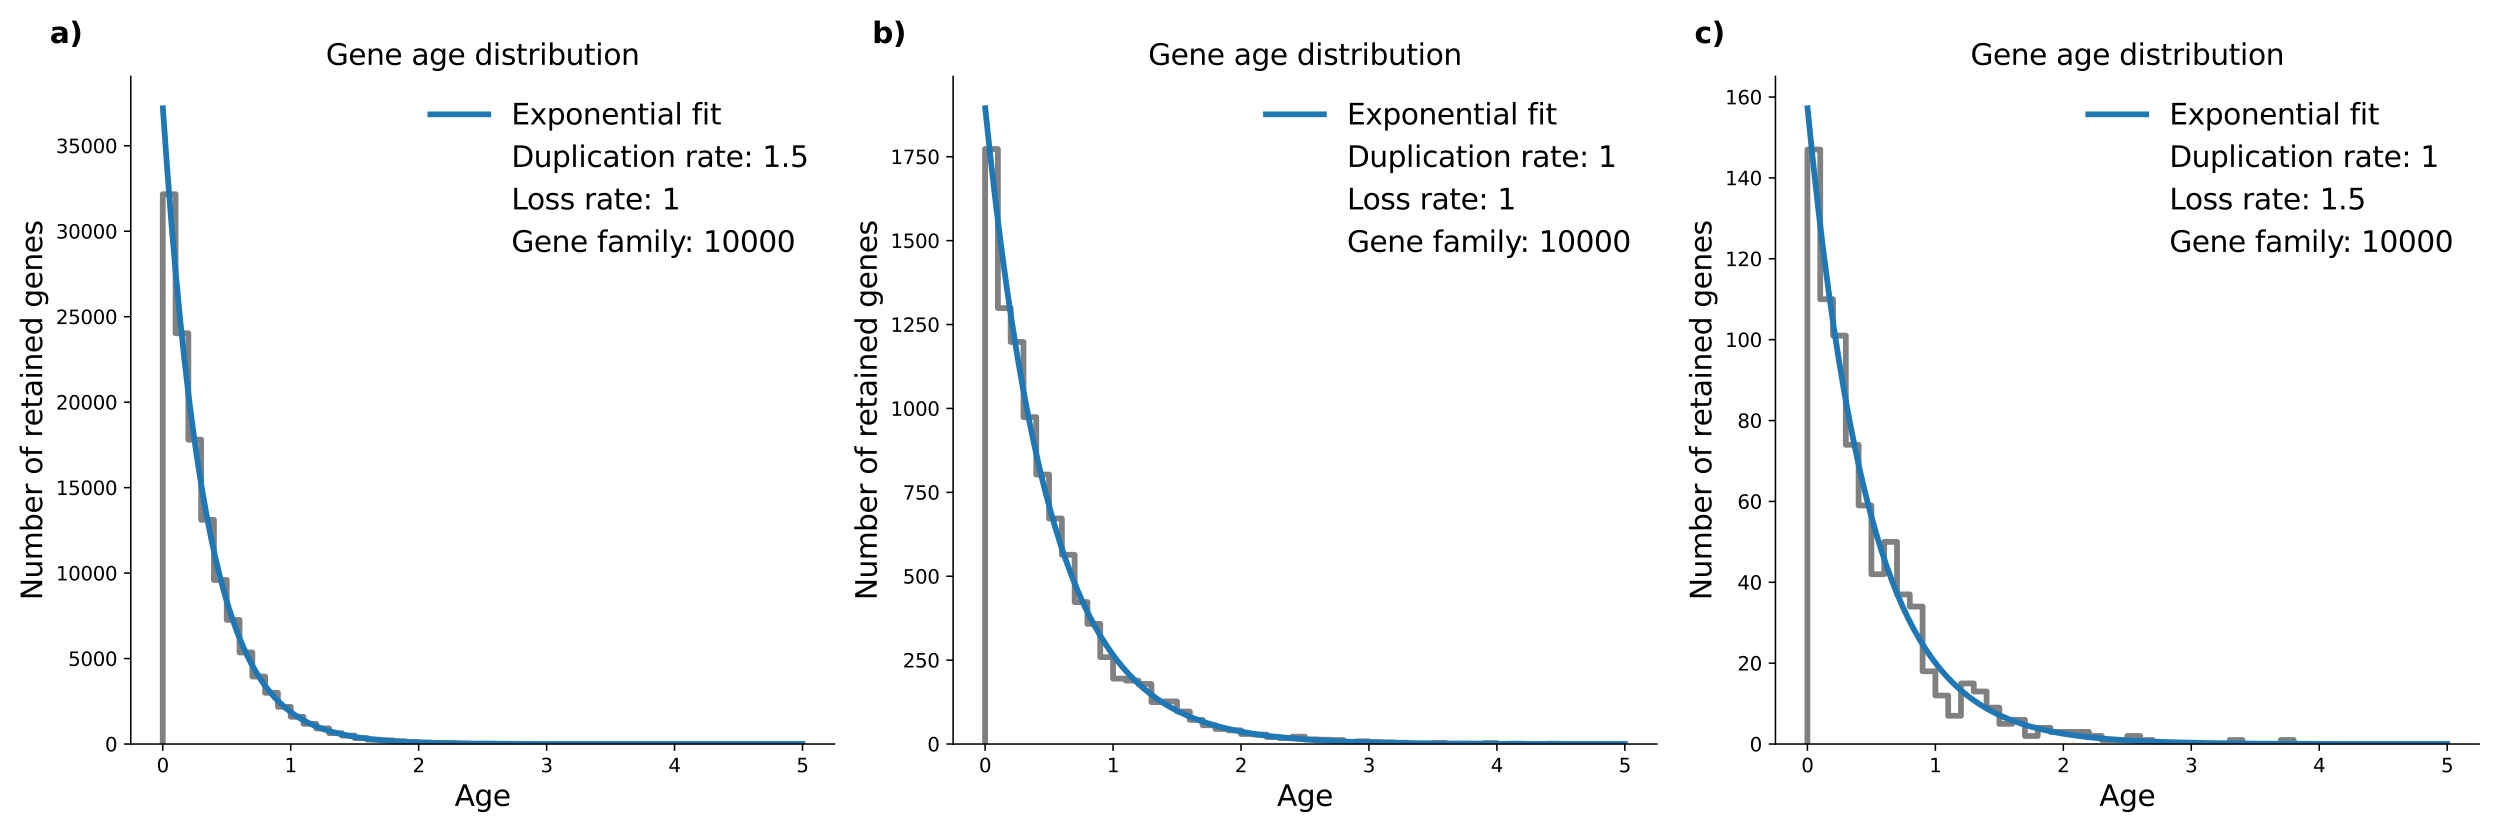 <?xml version="1.0" encoding="utf-8" standalone="no"?>
<!DOCTYPE svg PUBLIC "-//W3C//DTD SVG 1.1//EN"
  "http://www.w3.org/Graphics/SVG/1.1/DTD/svg11.dtd">
<svg xmlns:xlink="http://www.w3.org/1999/xlink" width="1296pt" height="432pt" viewBox="0 0 1296 432" xmlns="http://www.w3.org/2000/svg" version="1.1">
 <defs>
  <style type="text/css">*{stroke-linejoin: round; stroke-linecap: butt}</style>
 </defs>
 <g id="figure_1">
  <g id="patch_1">
   <path d="M 0 432 
L 1296 432 
L 1296 0 
L 0 0 
z
" style="fill: #ffffff"/>
  </g>
  <g id="axes_1">
   <g id="patch_2">
    <path d="M 67.79 385.72 
L 432.6 385.72 
L 432.6 39.623 
L 67.79 39.623 
z
" style="fill: #ffffff"/>
   </g>
   <g id="matplotlib.axis_1">
    <g id="xtick_1">
     <g id="line2d_1">
      <defs>
       <path id="ma1a4c8fc72" d="M 0 0 
L 0 3.5 
" style="stroke: #000000; stroke-width: 0.8"/>
      </defs>
      <g>
       <use xlink:href="#ma1a4c8fc72" x="84.372" y="385.72" style="stroke: #000000; stroke-width: 0.8"/>
      </g>
     </g>
     <g id="text_1">
      <!-- 0 -->
      <g transform="translate(81.191 400.318) scale(0.1 -0.1)">
       <defs>
        <path id="DejaVuSans-30" d="M 2034 4250 
Q 1547 4250 1301 3770 
Q 1056 3291 1056 2328 
Q 1056 1369 1301 889 
Q 1547 409 2034 409 
Q 2525 409 2770 889 
Q 3016 1369 3016 2328 
Q 3016 3291 2770 3770 
Q 2525 4250 2034 4250 
z
M 2034 4750 
Q 2819 4750 3233 4129 
Q 3647 3509 3647 2328 
Q 3647 1150 3233 529 
Q 2819 -91 2034 -91 
Q 1250 -91 836 529 
Q 422 1150 422 2328 
Q 422 3509 836 4129 
Q 1250 4750 2034 4750 
z
" transform="scale(0.016)"/>
       </defs>
       <use xlink:href="#DejaVuSans-30"/>
      </g>
     </g>
    </g>
    <g id="xtick_2">
     <g id="line2d_2">
      <g>
       <use xlink:href="#ma1a4c8fc72" x="150.701" y="385.72" style="stroke: #000000; stroke-width: 0.8"/>
      </g>
     </g>
     <g id="text_2">
      <!-- 1 -->
      <g transform="translate(147.52 400.318) scale(0.1 -0.1)">
       <defs>
        <path id="DejaVuSans-31" d="M 794 531 
L 1825 531 
L 1825 4091 
L 703 3866 
L 703 4441 
L 1819 4666 
L 2450 4666 
L 2450 531 
L 3481 531 
L 3481 0 
L 794 0 
L 794 531 
z
" transform="scale(0.016)"/>
       </defs>
       <use xlink:href="#DejaVuSans-31"/>
      </g>
     </g>
    </g>
    <g id="xtick_3">
     <g id="line2d_3">
      <g>
       <use xlink:href="#ma1a4c8fc72" x="217.03" y="385.72" style="stroke: #000000; stroke-width: 0.8"/>
      </g>
     </g>
     <g id="text_3">
      <!-- 2 -->
      <g transform="translate(213.849 400.318) scale(0.1 -0.1)">
       <defs>
        <path id="DejaVuSans-32" d="M 1228 531 
L 3431 531 
L 3431 0 
L 469 0 
L 469 531 
Q 828 903 1448 1529 
Q 2069 2156 2228 2338 
Q 2531 2678 2651 2914 
Q 2772 3150 2772 3378 
Q 2772 3750 2511 3984 
Q 2250 4219 1831 4219 
Q 1534 4219 1204 4116 
Q 875 4013 500 3803 
L 500 4441 
Q 881 4594 1212 4672 
Q 1544 4750 1819 4750 
Q 2544 4750 2975 4387 
Q 3406 4025 3406 3419 
Q 3406 3131 3298 2873 
Q 3191 2616 2906 2266 
Q 2828 2175 2409 1742 
Q 1991 1309 1228 531 
z
" transform="scale(0.016)"/>
       </defs>
       <use xlink:href="#DejaVuSans-32"/>
      </g>
     </g>
    </g>
    <g id="xtick_4">
     <g id="line2d_4">
      <g>
       <use xlink:href="#ma1a4c8fc72" x="283.36" y="385.72" style="stroke: #000000; stroke-width: 0.8"/>
      </g>
     </g>
     <g id="text_4">
      <!-- 3 -->
      <g transform="translate(280.178 400.318) scale(0.1 -0.1)">
       <defs>
        <path id="DejaVuSans-33" d="M 2597 2516 
Q 3050 2419 3304 2112 
Q 3559 1806 3559 1356 
Q 3559 666 3084 287 
Q 2609 -91 1734 -91 
Q 1441 -91 1130 -33 
Q 819 25 488 141 
L 488 750 
Q 750 597 1062 519 
Q 1375 441 1716 441 
Q 2309 441 2620 675 
Q 2931 909 2931 1356 
Q 2931 1769 2642 2001 
Q 2353 2234 1838 2234 
L 1294 2234 
L 1294 2753 
L 1863 2753 
Q 2328 2753 2575 2939 
Q 2822 3125 2822 3475 
Q 2822 3834 2567 4026 
Q 2313 4219 1838 4219 
Q 1578 4219 1281 4162 
Q 984 4106 628 3988 
L 628 4550 
Q 988 4650 1302 4700 
Q 1616 4750 1894 4750 
Q 2613 4750 3031 4423 
Q 3450 4097 3450 3541 
Q 3450 3153 3228 2886 
Q 3006 2619 2597 2516 
z
" transform="scale(0.016)"/>
       </defs>
       <use xlink:href="#DejaVuSans-33"/>
      </g>
     </g>
    </g>
    <g id="xtick_5">
     <g id="line2d_5">
      <g>
       <use xlink:href="#ma1a4c8fc72" x="349.689" y="385.72" style="stroke: #000000; stroke-width: 0.8"/>
      </g>
     </g>
     <g id="text_5">
      <!-- 4 -->
      <g transform="translate(346.507 400.318) scale(0.1 -0.1)">
       <defs>
        <path id="DejaVuSans-34" d="M 2419 4116 
L 825 1625 
L 2419 1625 
L 2419 4116 
z
M 2253 4666 
L 3047 4666 
L 3047 1625 
L 3713 1625 
L 3713 1100 
L 3047 1100 
L 3047 0 
L 2419 0 
L 2419 1100 
L 313 1100 
L 313 1709 
L 2253 4666 
z
" transform="scale(0.016)"/>
       </defs>
       <use xlink:href="#DejaVuSans-34"/>
      </g>
     </g>
    </g>
    <g id="xtick_6">
     <g id="line2d_6">
      <g>
       <use xlink:href="#ma1a4c8fc72" x="416.018" y="385.72" style="stroke: #000000; stroke-width: 0.8"/>
      </g>
     </g>
     <g id="text_6">
      <!-- 5 -->
      <g transform="translate(412.836 400.318) scale(0.1 -0.1)">
       <defs>
        <path id="DejaVuSans-35" d="M 691 4666 
L 3169 4666 
L 3169 4134 
L 1269 4134 
L 1269 2991 
Q 1406 3038 1543 3061 
Q 1681 3084 1819 3084 
Q 2600 3084 3056 2656 
Q 3513 2228 3513 1497 
Q 3513 744 3044 326 
Q 2575 -91 1722 -91 
Q 1428 -91 1123 -41 
Q 819 9 494 109 
L 494 744 
Q 775 591 1075 516 
Q 1375 441 1709 441 
Q 2250 441 2565 725 
Q 2881 1009 2881 1497 
Q 2881 1984 2565 2268 
Q 2250 2553 1709 2553 
Q 1456 2553 1204 2497 
Q 953 2441 691 2322 
L 691 4666 
z
" transform="scale(0.016)"/>
       </defs>
       <use xlink:href="#DejaVuSans-35"/>
      </g>
     </g>
    </g>
    <g id="text_7">
     <!-- Age -->
     <g transform="translate(235.688 417.796) scale(0.15 -0.15)">
      <defs>
       <path id="DejaVuSans-41" d="M 2188 4044 
L 1331 1722 
L 3047 1722 
L 2188 4044 
z
M 1831 4666 
L 2547 4666 
L 4325 0 
L 3669 0 
L 3244 1197 
L 1141 1197 
L 716 0 
L 50 0 
L 1831 4666 
z
" transform="scale(0.016)"/>
       <path id="DejaVuSans-67" d="M 2906 1791 
Q 2906 2416 2648 2759 
Q 2391 3103 1925 3103 
Q 1463 3103 1205 2759 
Q 947 2416 947 1791 
Q 947 1169 1205 825 
Q 1463 481 1925 481 
Q 2391 481 2648 825 
Q 2906 1169 2906 1791 
z
M 3481 434 
Q 3481 -459 3084 -895 
Q 2688 -1331 1869 -1331 
Q 1566 -1331 1297 -1286 
Q 1028 -1241 775 -1147 
L 775 -588 
Q 1028 -725 1275 -790 
Q 1522 -856 1778 -856 
Q 2344 -856 2625 -561 
Q 2906 -266 2906 331 
L 2906 616 
Q 2728 306 2450 153 
Q 2172 0 1784 0 
Q 1141 0 747 490 
Q 353 981 353 1791 
Q 353 2603 747 3093 
Q 1141 3584 1784 3584 
Q 2172 3584 2450 3431 
Q 2728 3278 2906 2969 
L 2906 3500 
L 3481 3500 
L 3481 434 
z
" transform="scale(0.016)"/>
       <path id="DejaVuSans-65" d="M 3597 1894 
L 3597 1613 
L 953 1613 
Q 991 1019 1311 708 
Q 1631 397 2203 397 
Q 2534 397 2845 478 
Q 3156 559 3463 722 
L 3463 178 
Q 3153 47 2828 -22 
Q 2503 -91 2169 -91 
Q 1331 -91 842 396 
Q 353 884 353 1716 
Q 353 2575 817 3079 
Q 1281 3584 2069 3584 
Q 2775 3584 3186 3129 
Q 3597 2675 3597 1894 
z
M 3022 2063 
Q 3016 2534 2758 2815 
Q 2500 3097 2075 3097 
Q 1594 3097 1305 2825 
Q 1016 2553 972 2059 
L 3022 2063 
z
" transform="scale(0.016)"/>
      </defs>
      <use xlink:href="#DejaVuSans-41"/>
      <use xlink:href="#DejaVuSans-67" x="68.408"/>
      <use xlink:href="#DejaVuSans-65" x="131.885"/>
     </g>
    </g>
   </g>
   <g id="matplotlib.axis_2">
    <g id="ytick_1">
     <g id="line2d_7">
      <defs>
       <path id="mbd2128b63f" d="M 0 0 
L -3.5 0 
" style="stroke: #000000; stroke-width: 0.8"/>
      </defs>
      <g>
       <use xlink:href="#mbd2128b63f" x="67.79" y="385.72" style="stroke: #000000; stroke-width: 0.8"/>
      </g>
     </g>
     <g id="text_8">
      <!-- 0 -->
      <g transform="translate(54.428 389.519) scale(0.1 -0.1)">
       <use xlink:href="#DejaVuSans-30"/>
      </g>
     </g>
    </g>
    <g id="ytick_2">
     <g id="line2d_8">
      <g>
       <use xlink:href="#mbd2128b63f" x="67.79" y="341.412" style="stroke: #000000; stroke-width: 0.8"/>
      </g>
     </g>
     <g id="text_9">
      <!-- 5000 -->
      <g transform="translate(35.34 345.211) scale(0.1 -0.1)">
       <use xlink:href="#DejaVuSans-35"/>
       <use xlink:href="#DejaVuSans-30" x="63.623"/>
       <use xlink:href="#DejaVuSans-30" x="127.246"/>
       <use xlink:href="#DejaVuSans-30" x="190.869"/>
      </g>
     </g>
    </g>
    <g id="ytick_3">
     <g id="line2d_9">
      <g>
       <use xlink:href="#mbd2128b63f" x="67.79" y="297.104" style="stroke: #000000; stroke-width: 0.8"/>
      </g>
     </g>
     <g id="text_10">
      <!-- 10000 -->
      <g transform="translate(28.977 300.904) scale(0.1 -0.1)">
       <use xlink:href="#DejaVuSans-31"/>
       <use xlink:href="#DejaVuSans-30" x="63.623"/>
       <use xlink:href="#DejaVuSans-30" x="127.246"/>
       <use xlink:href="#DejaVuSans-30" x="190.869"/>
       <use xlink:href="#DejaVuSans-30" x="254.492"/>
      </g>
     </g>
    </g>
    <g id="ytick_4">
     <g id="line2d_10">
      <g>
       <use xlink:href="#mbd2128b63f" x="67.79" y="252.796" style="stroke: #000000; stroke-width: 0.8"/>
      </g>
     </g>
     <g id="text_11">
      <!-- 15000 -->
      <g transform="translate(28.977 256.596) scale(0.1 -0.1)">
       <use xlink:href="#DejaVuSans-31"/>
       <use xlink:href="#DejaVuSans-35" x="63.623"/>
       <use xlink:href="#DejaVuSans-30" x="127.246"/>
       <use xlink:href="#DejaVuSans-30" x="190.869"/>
       <use xlink:href="#DejaVuSans-30" x="254.492"/>
      </g>
     </g>
    </g>
    <g id="ytick_5">
     <g id="line2d_11">
      <g>
       <use xlink:href="#mbd2128b63f" x="67.79" y="208.489" style="stroke: #000000; stroke-width: 0.8"/>
      </g>
     </g>
     <g id="text_12">
      <!-- 20000 -->
      <g transform="translate(28.977 212.288) scale(0.1 -0.1)">
       <use xlink:href="#DejaVuSans-32"/>
       <use xlink:href="#DejaVuSans-30" x="63.623"/>
       <use xlink:href="#DejaVuSans-30" x="127.246"/>
       <use xlink:href="#DejaVuSans-30" x="190.869"/>
       <use xlink:href="#DejaVuSans-30" x="254.492"/>
      </g>
     </g>
    </g>
    <g id="ytick_6">
     <g id="line2d_12">
      <g>
       <use xlink:href="#mbd2128b63f" x="67.79" y="164.181" style="stroke: #000000; stroke-width: 0.8"/>
      </g>
     </g>
     <g id="text_13">
      <!-- 25000 -->
      <g transform="translate(28.977 167.98) scale(0.1 -0.1)">
       <use xlink:href="#DejaVuSans-32"/>
       <use xlink:href="#DejaVuSans-35" x="63.623"/>
       <use xlink:href="#DejaVuSans-30" x="127.246"/>
       <use xlink:href="#DejaVuSans-30" x="190.869"/>
       <use xlink:href="#DejaVuSans-30" x="254.492"/>
      </g>
     </g>
    </g>
    <g id="ytick_7">
     <g id="line2d_13">
      <g>
       <use xlink:href="#mbd2128b63f" x="67.79" y="119.873" style="stroke: #000000; stroke-width: 0.8"/>
      </g>
     </g>
     <g id="text_14">
      <!-- 30000 -->
      <g transform="translate(28.977 123.672) scale(0.1 -0.1)">
       <use xlink:href="#DejaVuSans-33"/>
       <use xlink:href="#DejaVuSans-30" x="63.623"/>
       <use xlink:href="#DejaVuSans-30" x="127.246"/>
       <use xlink:href="#DejaVuSans-30" x="190.869"/>
       <use xlink:href="#DejaVuSans-30" x="254.492"/>
      </g>
     </g>
    </g>
    <g id="ytick_8">
     <g id="line2d_14">
      <g>
       <use xlink:href="#mbd2128b63f" x="67.79" y="75.565" style="stroke: #000000; stroke-width: 0.8"/>
      </g>
     </g>
     <g id="text_15">
      <!-- 35000 -->
      <g transform="translate(28.977 79.364) scale(0.1 -0.1)">
       <use xlink:href="#DejaVuSans-33"/>
       <use xlink:href="#DejaVuSans-35" x="63.623"/>
       <use xlink:href="#DejaVuSans-30" x="127.246"/>
       <use xlink:href="#DejaVuSans-30" x="190.869"/>
       <use xlink:href="#DejaVuSans-30" x="254.492"/>
      </g>
     </g>
    </g>
    <g id="text_16">
     <!-- Number of retained genes -->
     <g transform="translate(21.858 311.11) rotate(-90) scale(0.15 -0.15)">
      <defs>
       <path id="DejaVuSans-4e" d="M 628 4666 
L 1478 4666 
L 3547 763 
L 3547 4666 
L 4159 4666 
L 4159 0 
L 3309 0 
L 1241 3903 
L 1241 0 
L 628 0 
L 628 4666 
z
" transform="scale(0.016)"/>
       <path id="DejaVuSans-75" d="M 544 1381 
L 544 3500 
L 1119 3500 
L 1119 1403 
Q 1119 906 1312 657 
Q 1506 409 1894 409 
Q 2359 409 2629 706 
Q 2900 1003 2900 1516 
L 2900 3500 
L 3475 3500 
L 3475 0 
L 2900 0 
L 2900 538 
Q 2691 219 2414 64 
Q 2138 -91 1772 -91 
Q 1169 -91 856 284 
Q 544 659 544 1381 
z
M 1991 3584 
L 1991 3584 
z
" transform="scale(0.016)"/>
       <path id="DejaVuSans-6d" d="M 3328 2828 
Q 3544 3216 3844 3400 
Q 4144 3584 4550 3584 
Q 5097 3584 5394 3201 
Q 5691 2819 5691 2113 
L 5691 0 
L 5113 0 
L 5113 2094 
Q 5113 2597 4934 2840 
Q 4756 3084 4391 3084 
Q 3944 3084 3684 2787 
Q 3425 2491 3425 1978 
L 3425 0 
L 2847 0 
L 2847 2094 
Q 2847 2600 2669 2842 
Q 2491 3084 2119 3084 
Q 1678 3084 1418 2786 
Q 1159 2488 1159 1978 
L 1159 0 
L 581 0 
L 581 3500 
L 1159 3500 
L 1159 2956 
Q 1356 3278 1631 3431 
Q 1906 3584 2284 3584 
Q 2666 3584 2933 3390 
Q 3200 3197 3328 2828 
z
" transform="scale(0.016)"/>
       <path id="DejaVuSans-62" d="M 3116 1747 
Q 3116 2381 2855 2742 
Q 2594 3103 2138 3103 
Q 1681 3103 1420 2742 
Q 1159 2381 1159 1747 
Q 1159 1113 1420 752 
Q 1681 391 2138 391 
Q 2594 391 2855 752 
Q 3116 1113 3116 1747 
z
M 1159 2969 
Q 1341 3281 1617 3432 
Q 1894 3584 2278 3584 
Q 2916 3584 3314 3078 
Q 3713 2572 3713 1747 
Q 3713 922 3314 415 
Q 2916 -91 2278 -91 
Q 1894 -91 1617 61 
Q 1341 213 1159 525 
L 1159 0 
L 581 0 
L 581 4863 
L 1159 4863 
L 1159 2969 
z
" transform="scale(0.016)"/>
       <path id="DejaVuSans-72" d="M 2631 2963 
Q 2534 3019 2420 3045 
Q 2306 3072 2169 3072 
Q 1681 3072 1420 2755 
Q 1159 2438 1159 1844 
L 1159 0 
L 581 0 
L 581 3500 
L 1159 3500 
L 1159 2956 
Q 1341 3275 1631 3429 
Q 1922 3584 2338 3584 
Q 2397 3584 2469 3576 
Q 2541 3569 2628 3553 
L 2631 2963 
z
" transform="scale(0.016)"/>
       <path id="DejaVuSans-20" transform="scale(0.016)"/>
       <path id="DejaVuSans-6f" d="M 1959 3097 
Q 1497 3097 1228 2736 
Q 959 2375 959 1747 
Q 959 1119 1226 758 
Q 1494 397 1959 397 
Q 2419 397 2687 759 
Q 2956 1122 2956 1747 
Q 2956 2369 2687 2733 
Q 2419 3097 1959 3097 
z
M 1959 3584 
Q 2709 3584 3137 3096 
Q 3566 2609 3566 1747 
Q 3566 888 3137 398 
Q 2709 -91 1959 -91 
Q 1206 -91 779 398 
Q 353 888 353 1747 
Q 353 2609 779 3096 
Q 1206 3584 1959 3584 
z
" transform="scale(0.016)"/>
       <path id="DejaVuSans-66" d="M 2375 4863 
L 2375 4384 
L 1825 4384 
Q 1516 4384 1395 4259 
Q 1275 4134 1275 3809 
L 1275 3500 
L 2222 3500 
L 2222 3053 
L 1275 3053 
L 1275 0 
L 697 0 
L 697 3053 
L 147 3053 
L 147 3500 
L 697 3500 
L 697 3744 
Q 697 4328 969 4595 
Q 1241 4863 1831 4863 
L 2375 4863 
z
" transform="scale(0.016)"/>
       <path id="DejaVuSans-74" d="M 1172 4494 
L 1172 3500 
L 2356 3500 
L 2356 3053 
L 1172 3053 
L 1172 1153 
Q 1172 725 1289 603 
Q 1406 481 1766 481 
L 2356 481 
L 2356 0 
L 1766 0 
Q 1100 0 847 248 
Q 594 497 594 1153 
L 594 3053 
L 172 3053 
L 172 3500 
L 594 3500 
L 594 4494 
L 1172 4494 
z
" transform="scale(0.016)"/>
       <path id="DejaVuSans-61" d="M 2194 1759 
Q 1497 1759 1228 1600 
Q 959 1441 959 1056 
Q 959 750 1161 570 
Q 1363 391 1709 391 
Q 2188 391 2477 730 
Q 2766 1069 2766 1631 
L 2766 1759 
L 2194 1759 
z
M 3341 1997 
L 3341 0 
L 2766 0 
L 2766 531 
Q 2569 213 2275 61 
Q 1981 -91 1556 -91 
Q 1019 -91 701 211 
Q 384 513 384 1019 
Q 384 1609 779 1909 
Q 1175 2209 1959 2209 
L 2766 2209 
L 2766 2266 
Q 2766 2663 2505 2880 
Q 2244 3097 1772 3097 
Q 1472 3097 1187 3025 
Q 903 2953 641 2809 
L 641 3341 
Q 956 3463 1253 3523 
Q 1550 3584 1831 3584 
Q 2591 3584 2966 3190 
Q 3341 2797 3341 1997 
z
" transform="scale(0.016)"/>
       <path id="DejaVuSans-69" d="M 603 3500 
L 1178 3500 
L 1178 0 
L 603 0 
L 603 3500 
z
M 603 4863 
L 1178 4863 
L 1178 4134 
L 603 4134 
L 603 4863 
z
" transform="scale(0.016)"/>
       <path id="DejaVuSans-6e" d="M 3513 2113 
L 3513 0 
L 2938 0 
L 2938 2094 
Q 2938 2591 2744 2837 
Q 2550 3084 2163 3084 
Q 1697 3084 1428 2787 
Q 1159 2491 1159 1978 
L 1159 0 
L 581 0 
L 581 3500 
L 1159 3500 
L 1159 2956 
Q 1366 3272 1645 3428 
Q 1925 3584 2291 3584 
Q 2894 3584 3203 3211 
Q 3513 2838 3513 2113 
z
" transform="scale(0.016)"/>
       <path id="DejaVuSans-64" d="M 2906 2969 
L 2906 4863 
L 3481 4863 
L 3481 0 
L 2906 0 
L 2906 525 
Q 2725 213 2448 61 
Q 2172 -91 1784 -91 
Q 1150 -91 751 415 
Q 353 922 353 1747 
Q 353 2572 751 3078 
Q 1150 3584 1784 3584 
Q 2172 3584 2448 3432 
Q 2725 3281 2906 2969 
z
M 947 1747 
Q 947 1113 1208 752 
Q 1469 391 1925 391 
Q 2381 391 2643 752 
Q 2906 1113 2906 1747 
Q 2906 2381 2643 2742 
Q 2381 3103 1925 3103 
Q 1469 3103 1208 2742 
Q 947 2381 947 1747 
z
" transform="scale(0.016)"/>
       <path id="DejaVuSans-73" d="M 2834 3397 
L 2834 2853 
Q 2591 2978 2328 3040 
Q 2066 3103 1784 3103 
Q 1356 3103 1142 2972 
Q 928 2841 928 2578 
Q 928 2378 1081 2264 
Q 1234 2150 1697 2047 
L 1894 2003 
Q 2506 1872 2764 1633 
Q 3022 1394 3022 966 
Q 3022 478 2636 193 
Q 2250 -91 1575 -91 
Q 1294 -91 989 -36 
Q 684 19 347 128 
L 347 722 
Q 666 556 975 473 
Q 1284 391 1588 391 
Q 1994 391 2212 530 
Q 2431 669 2431 922 
Q 2431 1156 2273 1281 
Q 2116 1406 1581 1522 
L 1381 1569 
Q 847 1681 609 1914 
Q 372 2147 372 2553 
Q 372 3047 722 3315 
Q 1072 3584 1716 3584 
Q 2034 3584 2315 3537 
Q 2597 3491 2834 3397 
z
" transform="scale(0.016)"/>
      </defs>
      <use xlink:href="#DejaVuSans-4e"/>
      <use xlink:href="#DejaVuSans-75" x="74.805"/>
      <use xlink:href="#DejaVuSans-6d" x="138.184"/>
      <use xlink:href="#DejaVuSans-62" x="235.596"/>
      <use xlink:href="#DejaVuSans-65" x="299.072"/>
      <use xlink:href="#DejaVuSans-72" x="360.596"/>
      <use xlink:href="#DejaVuSans-20" x="401.709"/>
      <use xlink:href="#DejaVuSans-6f" x="433.496"/>
      <use xlink:href="#DejaVuSans-66" x="494.678"/>
      <use xlink:href="#DejaVuSans-20" x="529.883"/>
      <use xlink:href="#DejaVuSans-72" x="561.67"/>
      <use xlink:href="#DejaVuSans-65" x="600.533"/>
      <use xlink:href="#DejaVuSans-74" x="662.057"/>
      <use xlink:href="#DejaVuSans-61" x="701.266"/>
      <use xlink:href="#DejaVuSans-69" x="762.545"/>
      <use xlink:href="#DejaVuSans-6e" x="790.328"/>
      <use xlink:href="#DejaVuSans-65" x="853.707"/>
      <use xlink:href="#DejaVuSans-64" x="915.23"/>
      <use xlink:href="#DejaVuSans-20" x="978.707"/>
      <use xlink:href="#DejaVuSans-67" x="1010.494"/>
      <use xlink:href="#DejaVuSans-65" x="1073.971"/>
      <use xlink:href="#DejaVuSans-6e" x="1135.494"/>
      <use xlink:href="#DejaVuSans-65" x="1198.873"/>
      <use xlink:href="#DejaVuSans-73" x="1260.396"/>
     </g>
    </g>
   </g>
   <g id="patch_3">
    <path d="M 84.372 385.72 
L 84.372 100.679 
L 91.005 100.679 
L 91.005 172.794 
L 97.638 172.794 
L 97.638 227.949 
L 104.271 227.949 
L 104.271 269.465 
L 110.904 269.465 
L 110.904 300.64 
L 117.537 300.64 
L 117.537 321.376 
L 124.17 321.376 
L 124.17 338.257 
L 130.803 338.257 
L 130.803 350.699 
L 137.436 350.699 
L 137.436 359.144 
L 144.068 359.144 
L 144.068 366.42 
L 150.701 366.42 
L 150.701 371.559 
L 157.334 371.559 
L 157.334 375.219 
L 163.967 375.219 
L 163.967 377.621 
L 170.6 377.621 
L 170.6 380.057 
L 177.233 380.057 
L 177.233 381.307 
L 183.866 381.307 
L 183.866 382.645 
L 190.499 382.645 
L 190.499 383.443 
L 197.132 383.443 
L 197.132 383.788 
L 203.765 383.788 
L 203.765 384.302 
L 210.398 384.302 
L 210.398 384.701 
L 217.03 384.701 
L 217.03 384.976 
L 223.663 384.976 
L 223.663 385.224 
L 230.296 385.224 
L 230.296 385.304 
L 236.929 385.304 
L 236.929 385.472 
L 243.562 385.472 
L 243.562 385.569 
L 250.195 385.569 
L 250.195 385.507 
L 256.828 385.507 
L 256.828 385.596 
L 263.461 385.596 
L 263.461 385.614 
L 270.094 385.614 
L 270.094 385.693 
L 276.727 385.693 
L 276.727 385.649 
L 283.36 385.649 
L 283.36 385.685 
L 289.992 385.685 
L 289.992 385.702 
L 296.625 385.702 
L 296.625 385.702 
L 303.258 385.702 
L 303.258 385.711 
L 309.891 385.711 
L 309.891 385.711 
L 316.524 385.711 
L 316.524 385.711 
L 323.157 385.711 
L 323.157 385.702 
L 329.79 385.702 
L 329.79 385.711 
L 336.423 385.711 
L 336.423 385.72 
L 343.056 385.72 
L 343.056 385.711 
L 349.689 385.711 
L 349.689 385.72 
L 356.322 385.72 
L 356.322 385.72 
L 362.954 385.72 
L 362.954 385.72 
L 369.587 385.72 
L 369.587 385.72 
L 376.22 385.72 
L 376.22 385.72 
L 382.853 385.72 
L 382.853 385.72 
L 389.486 385.72 
L 389.486 385.72 
L 396.119 385.72 
L 396.119 385.72 
L 402.752 385.72 
L 402.752 385.72 
L 409.385 385.72 
L 409.385 385.72 
L 416.018 385.72 
L 416.018 385.72 
" clip-path="url(#p4680e57ce9)" style="fill: none; stroke: #808080; stroke-width: 3; stroke-linejoin: miter"/>
   </g>
   <g id="line2d_15">
    <path d="M 84.439 56.104 
L 86.694 87.988 
L 88.95 116.788 
L 91.206 142.801 
L 93.461 166.299 
L 95.717 187.524 
L 97.972 206.695 
L 100.228 224.012 
L 102.484 239.654 
L 104.739 253.783 
L 106.995 266.546 
L 109.251 278.073 
L 111.506 288.486 
L 113.762 297.892 
L 116.084 306.624 
L 118.406 314.489 
L 120.728 321.571 
L 123.05 327.949 
L 125.372 333.694 
L 127.76 339.006 
L 130.149 343.777 
L 132.537 348.06 
L 134.991 352.007 
L 137.446 355.54 
L 139.967 358.784 
L 142.555 361.751 
L 145.208 364.454 
L 147.928 366.91 
L 150.781 369.181 
L 153.7 371.221 
L 156.752 373.085 
L 160.003 374.808 
L 163.452 376.381 
L 167.101 377.798 
L 171.015 379.08 
L 175.328 380.253 
L 180.038 381.3 
L 185.279 382.23 
L 191.183 383.046 
L 197.95 383.749 
L 205.845 384.34 
L 215.398 384.823 
L 227.473 385.2 
L 243.727 385.47 
L 268.539 385.638 
L 318.627 385.711 
L 416.018 385.72 
L 416.018 385.72 
" clip-path="url(#p4680e57ce9)" style="fill: none; stroke: #1f77b4; stroke-width: 3; stroke-linecap: square"/>
   </g>
   <g id="line2d_16"/>
   <g id="line2d_17"/>
   <g id="line2d_18"/>
   <g id="patch_4">
    <path d="M 67.79 385.72 
L 67.79 39.623 
" style="fill: none; stroke: #000000; stroke-width: 0.8; stroke-linejoin: miter; stroke-linecap: square"/>
   </g>
   <g id="patch_5">
    <path d="M 67.79 385.72 
L 432.6 385.72 
" style="fill: none; stroke: #000000; stroke-width: 0.8; stroke-linejoin: miter; stroke-linecap: square"/>
   </g>
   <g id="text_17">
    <!-- a) -->
    <g transform="translate(25.837 22.318) scale(0.15 -0.15)">
     <defs>
      <path id="DejaVuSans-Bold-61" d="M 2106 1575 
Q 1756 1575 1579 1456 
Q 1403 1338 1403 1106 
Q 1403 894 1545 773 
Q 1688 653 1941 653 
Q 2256 653 2472 879 
Q 2688 1106 2688 1447 
L 2688 1575 
L 2106 1575 
z
M 3816 1997 
L 3816 0 
L 2688 0 
L 2688 519 
Q 2463 200 2181 54 
Q 1900 -91 1497 -91 
Q 953 -91 614 226 
Q 275 544 275 1050 
Q 275 1666 698 1953 
Q 1122 2241 2028 2241 
L 2688 2241 
L 2688 2328 
Q 2688 2594 2478 2717 
Q 2269 2841 1825 2841 
Q 1466 2841 1156 2769 
Q 847 2697 581 2553 
L 581 3406 
Q 941 3494 1303 3539 
Q 1666 3584 2028 3584 
Q 2975 3584 3395 3211 
Q 3816 2838 3816 1997 
z
" transform="scale(0.016)"/>
      <path id="DejaVuSans-Bold-29" d="M 513 -844 
Q 913 -100 1113 609 
Q 1313 1319 1313 2009 
Q 1313 2700 1113 3408 
Q 913 4116 513 4856 
L 1441 4856 
Q 1916 4091 2145 3389 
Q 2375 2688 2375 2003 
Q 2375 1319 2147 623 
Q 1919 -72 1441 -844 
L 513 -844 
z
" transform="scale(0.016)"/>
     </defs>
     <use xlink:href="#DejaVuSans-Bold-61"/>
     <use xlink:href="#DejaVuSans-Bold-29" x="67.48"/>
    </g>
   </g>
   <g id="text_18">
    <!-- Gene age distribution -->
    <g transform="translate(168.922 33.623) scale(0.15 -0.15)">
     <defs>
      <path id="DejaVuSans-47" d="M 3809 666 
L 3809 1919 
L 2778 1919 
L 2778 2438 
L 4434 2438 
L 4434 434 
Q 4069 175 3628 42 
Q 3188 -91 2688 -91 
Q 1594 -91 976 548 
Q 359 1188 359 2328 
Q 359 3472 976 4111 
Q 1594 4750 2688 4750 
Q 3144 4750 3555 4637 
Q 3966 4525 4313 4306 
L 4313 3634 
Q 3963 3931 3569 4081 
Q 3175 4231 2741 4231 
Q 1884 4231 1454 3753 
Q 1025 3275 1025 2328 
Q 1025 1384 1454 906 
Q 1884 428 2741 428 
Q 3075 428 3337 486 
Q 3600 544 3809 666 
z
" transform="scale(0.016)"/>
     </defs>
     <use xlink:href="#DejaVuSans-47"/>
     <use xlink:href="#DejaVuSans-65" x="77.49"/>
     <use xlink:href="#DejaVuSans-6e" x="139.014"/>
     <use xlink:href="#DejaVuSans-65" x="202.393"/>
     <use xlink:href="#DejaVuSans-20" x="263.916"/>
     <use xlink:href="#DejaVuSans-61" x="295.703"/>
     <use xlink:href="#DejaVuSans-67" x="356.982"/>
     <use xlink:href="#DejaVuSans-65" x="420.459"/>
     <use xlink:href="#DejaVuSans-20" x="481.982"/>
     <use xlink:href="#DejaVuSans-64" x="513.77"/>
     <use xlink:href="#DejaVuSans-69" x="577.246"/>
     <use xlink:href="#DejaVuSans-73" x="605.029"/>
     <use xlink:href="#DejaVuSans-74" x="657.129"/>
     <use xlink:href="#DejaVuSans-72" x="696.338"/>
     <use xlink:href="#DejaVuSans-69" x="737.451"/>
     <use xlink:href="#DejaVuSans-62" x="765.234"/>
     <use xlink:href="#DejaVuSans-75" x="828.711"/>
     <use xlink:href="#DejaVuSans-74" x="892.09"/>
     <use xlink:href="#DejaVuSans-69" x="931.299"/>
     <use xlink:href="#DejaVuSans-6f" x="959.082"/>
     <use xlink:href="#DejaVuSans-6e" x="1020.264"/>
    </g>
   </g>
   <g id="legend_1">
    <g id="line2d_19">
     <path d="M 223.104 59.271 
L 238.104 59.271 
L 253.104 59.271 
" style="fill: none; stroke: #1f77b4; stroke-width: 3; stroke-linecap: square"/>
    </g>
    <g id="text_19">
     <!-- Exponential fit -->
     <g transform="translate(265.104 64.521) scale(0.15 -0.15)">
      <defs>
       <path id="DejaVuSans-45" d="M 628 4666 
L 3578 4666 
L 3578 4134 
L 1259 4134 
L 1259 2753 
L 3481 2753 
L 3481 2222 
L 1259 2222 
L 1259 531 
L 3634 531 
L 3634 0 
L 628 0 
L 628 4666 
z
" transform="scale(0.016)"/>
       <path id="DejaVuSans-78" d="M 3513 3500 
L 2247 1797 
L 3578 0 
L 2900 0 
L 1881 1375 
L 863 0 
L 184 0 
L 1544 1831 
L 300 3500 
L 978 3500 
L 1906 2253 
L 2834 3500 
L 3513 3500 
z
" transform="scale(0.016)"/>
       <path id="DejaVuSans-70" d="M 1159 525 
L 1159 -1331 
L 581 -1331 
L 581 3500 
L 1159 3500 
L 1159 2969 
Q 1341 3281 1617 3432 
Q 1894 3584 2278 3584 
Q 2916 3584 3314 3078 
Q 3713 2572 3713 1747 
Q 3713 922 3314 415 
Q 2916 -91 2278 -91 
Q 1894 -91 1617 61 
Q 1341 213 1159 525 
z
M 3116 1747 
Q 3116 2381 2855 2742 
Q 2594 3103 2138 3103 
Q 1681 3103 1420 2742 
Q 1159 2381 1159 1747 
Q 1159 1113 1420 752 
Q 1681 391 2138 391 
Q 2594 391 2855 752 
Q 3116 1113 3116 1747 
z
" transform="scale(0.016)"/>
       <path id="DejaVuSans-6c" d="M 603 4863 
L 1178 4863 
L 1178 0 
L 603 0 
L 603 4863 
z
" transform="scale(0.016)"/>
      </defs>
      <use xlink:href="#DejaVuSans-45"/>
      <use xlink:href="#DejaVuSans-78" x="63.184"/>
      <use xlink:href="#DejaVuSans-70" x="122.363"/>
      <use xlink:href="#DejaVuSans-6f" x="185.84"/>
      <use xlink:href="#DejaVuSans-6e" x="247.021"/>
      <use xlink:href="#DejaVuSans-65" x="310.4"/>
      <use xlink:href="#DejaVuSans-6e" x="371.924"/>
      <use xlink:href="#DejaVuSans-74" x="435.303"/>
      <use xlink:href="#DejaVuSans-69" x="474.512"/>
      <use xlink:href="#DejaVuSans-61" x="502.295"/>
      <use xlink:href="#DejaVuSans-6c" x="563.574"/>
      <use xlink:href="#DejaVuSans-20" x="591.357"/>
      <use xlink:href="#DejaVuSans-66" x="623.145"/>
      <use xlink:href="#DejaVuSans-69" x="658.35"/>
      <use xlink:href="#DejaVuSans-74" x="686.133"/>
     </g>
    </g>
    <g id="line2d_20">
     <path d="M 223.104 81.288 
L 238.104 81.288 
L 253.104 81.288 
" style="fill: none; stroke: #000000; stroke-opacity: 0; stroke-width: 1.5; stroke-linecap: square"/>
    </g>
    <g id="text_20">
     <!-- Duplication rate: 1.5 -->
     <g transform="translate(265.104 86.538) scale(0.15 -0.15)">
      <defs>
       <path id="DejaVuSans-44" d="M 1259 4147 
L 1259 519 
L 2022 519 
Q 2988 519 3436 956 
Q 3884 1394 3884 2338 
Q 3884 3275 3436 3711 
Q 2988 4147 2022 4147 
L 1259 4147 
z
M 628 4666 
L 1925 4666 
Q 3281 4666 3915 4102 
Q 4550 3538 4550 2338 
Q 4550 1131 3912 565 
Q 3275 0 1925 0 
L 628 0 
L 628 4666 
z
" transform="scale(0.016)"/>
       <path id="DejaVuSans-63" d="M 3122 3366 
L 3122 2828 
Q 2878 2963 2633 3030 
Q 2388 3097 2138 3097 
Q 1578 3097 1268 2742 
Q 959 2388 959 1747 
Q 959 1106 1268 751 
Q 1578 397 2138 397 
Q 2388 397 2633 464 
Q 2878 531 3122 666 
L 3122 134 
Q 2881 22 2623 -34 
Q 2366 -91 2075 -91 
Q 1284 -91 818 406 
Q 353 903 353 1747 
Q 353 2603 823 3093 
Q 1294 3584 2113 3584 
Q 2378 3584 2631 3529 
Q 2884 3475 3122 3366 
z
" transform="scale(0.016)"/>
       <path id="DejaVuSans-3a" d="M 750 794 
L 1409 794 
L 1409 0 
L 750 0 
L 750 794 
z
M 750 3309 
L 1409 3309 
L 1409 2516 
L 750 2516 
L 750 3309 
z
" transform="scale(0.016)"/>
       <path id="DejaVuSans-2e" d="M 684 794 
L 1344 794 
L 1344 0 
L 684 0 
L 684 794 
z
" transform="scale(0.016)"/>
      </defs>
      <use xlink:href="#DejaVuSans-44"/>
      <use xlink:href="#DejaVuSans-75" x="77.002"/>
      <use xlink:href="#DejaVuSans-70" x="140.381"/>
      <use xlink:href="#DejaVuSans-6c" x="203.857"/>
      <use xlink:href="#DejaVuSans-69" x="231.641"/>
      <use xlink:href="#DejaVuSans-63" x="259.424"/>
      <use xlink:href="#DejaVuSans-61" x="314.404"/>
      <use xlink:href="#DejaVuSans-74" x="375.684"/>
      <use xlink:href="#DejaVuSans-69" x="414.893"/>
      <use xlink:href="#DejaVuSans-6f" x="442.676"/>
      <use xlink:href="#DejaVuSans-6e" x="503.857"/>
      <use xlink:href="#DejaVuSans-20" x="567.236"/>
      <use xlink:href="#DejaVuSans-72" x="599.023"/>
      <use xlink:href="#DejaVuSans-61" x="640.137"/>
      <use xlink:href="#DejaVuSans-74" x="701.416"/>
      <use xlink:href="#DejaVuSans-65" x="740.625"/>
      <use xlink:href="#DejaVuSans-3a" x="802.148"/>
      <use xlink:href="#DejaVuSans-20" x="835.84"/>
      <use xlink:href="#DejaVuSans-31" x="867.627"/>
      <use xlink:href="#DejaVuSans-2e" x="931.25"/>
      <use xlink:href="#DejaVuSans-35" x="963.037"/>
     </g>
    </g>
    <g id="line2d_21">
     <path d="M 223.104 103.305 
L 238.104 103.305 
L 253.104 103.305 
" style="fill: none; stroke: #000000; stroke-opacity: 0; stroke-width: 1.5; stroke-linecap: square"/>
    </g>
    <g id="text_21">
     <!-- Loss rate: 1 -->
     <g transform="translate(265.104 108.555) scale(0.15 -0.15)">
      <defs>
       <path id="DejaVuSans-4c" d="M 628 4666 
L 1259 4666 
L 1259 531 
L 3531 531 
L 3531 0 
L 628 0 
L 628 4666 
z
" transform="scale(0.016)"/>
      </defs>
      <use xlink:href="#DejaVuSans-4c"/>
      <use xlink:href="#DejaVuSans-6f" x="53.963"/>
      <use xlink:href="#DejaVuSans-73" x="115.145"/>
      <use xlink:href="#DejaVuSans-73" x="167.244"/>
      <use xlink:href="#DejaVuSans-20" x="219.344"/>
      <use xlink:href="#DejaVuSans-72" x="251.131"/>
      <use xlink:href="#DejaVuSans-61" x="292.244"/>
      <use xlink:href="#DejaVuSans-74" x="353.523"/>
      <use xlink:href="#DejaVuSans-65" x="392.732"/>
      <use xlink:href="#DejaVuSans-3a" x="454.256"/>
      <use xlink:href="#DejaVuSans-20" x="487.947"/>
      <use xlink:href="#DejaVuSans-31" x="519.734"/>
     </g>
    </g>
    <g id="line2d_22">
     <path d="M 223.104 125.322 
L 238.104 125.322 
L 253.104 125.322 
" style="fill: none; stroke: #000000; stroke-opacity: 0; stroke-width: 1.5; stroke-linecap: square"/>
    </g>
    <g id="text_22">
     <!-- Gene family: 10000 -->
     <g transform="translate(265.104 130.572) scale(0.15 -0.15)">
      <defs>
       <path id="DejaVuSans-79" d="M 2059 -325 
Q 1816 -950 1584 -1140 
Q 1353 -1331 966 -1331 
L 506 -1331 
L 506 -850 
L 844 -850 
Q 1081 -850 1212 -737 
Q 1344 -625 1503 -206 
L 1606 56 
L 191 3500 
L 800 3500 
L 1894 763 
L 2988 3500 
L 3597 3500 
L 2059 -325 
z
" transform="scale(0.016)"/>
      </defs>
      <use xlink:href="#DejaVuSans-47"/>
      <use xlink:href="#DejaVuSans-65" x="77.49"/>
      <use xlink:href="#DejaVuSans-6e" x="139.014"/>
      <use xlink:href="#DejaVuSans-65" x="202.393"/>
      <use xlink:href="#DejaVuSans-20" x="263.916"/>
      <use xlink:href="#DejaVuSans-66" x="295.703"/>
      <use xlink:href="#DejaVuSans-61" x="330.908"/>
      <use xlink:href="#DejaVuSans-6d" x="392.188"/>
      <use xlink:href="#DejaVuSans-69" x="489.6"/>
      <use xlink:href="#DejaVuSans-6c" x="517.383"/>
      <use xlink:href="#DejaVuSans-79" x="545.166"/>
      <use xlink:href="#DejaVuSans-3a" x="597.096"/>
      <use xlink:href="#DejaVuSans-20" x="630.787"/>
      <use xlink:href="#DejaVuSans-31" x="662.574"/>
      <use xlink:href="#DejaVuSans-30" x="726.197"/>
      <use xlink:href="#DejaVuSans-30" x="789.82"/>
      <use xlink:href="#DejaVuSans-30" x="853.443"/>
      <use xlink:href="#DejaVuSans-30" x="917.066"/>
     </g>
    </g>
   </g>
  </g>
  <g id="axes_2">
   <g id="patch_6">
    <path d="M 494.09 385.72 
L 858.9 385.72 
L 858.9 39.623 
L 494.09 39.623 
z
" style="fill: #ffffff"/>
   </g>
   <g id="matplotlib.axis_3">
    <g id="xtick_7">
     <g id="line2d_23">
      <g>
       <use xlink:href="#ma1a4c8fc72" x="510.672" y="385.72" style="stroke: #000000; stroke-width: 0.8"/>
      </g>
     </g>
     <g id="text_23">
      <!-- 0 -->
      <g transform="translate(507.491 400.318) scale(0.1 -0.1)">
       <use xlink:href="#DejaVuSans-30"/>
      </g>
     </g>
    </g>
    <g id="xtick_8">
     <g id="line2d_24">
      <g>
       <use xlink:href="#ma1a4c8fc72" x="577.001" y="385.72" style="stroke: #000000; stroke-width: 0.8"/>
      </g>
     </g>
     <g id="text_24">
      <!-- 1 -->
      <g transform="translate(573.82 400.318) scale(0.1 -0.1)">
       <use xlink:href="#DejaVuSans-31"/>
      </g>
     </g>
    </g>
    <g id="xtick_9">
     <g id="line2d_25">
      <g>
       <use xlink:href="#ma1a4c8fc72" x="643.33" y="385.72" style="stroke: #000000; stroke-width: 0.8"/>
      </g>
     </g>
     <g id="text_25">
      <!-- 2 -->
      <g transform="translate(640.149 400.318) scale(0.1 -0.1)">
       <use xlink:href="#DejaVuSans-32"/>
      </g>
     </g>
    </g>
    <g id="xtick_10">
     <g id="line2d_26">
      <g>
       <use xlink:href="#ma1a4c8fc72" x="709.66" y="385.72" style="stroke: #000000; stroke-width: 0.8"/>
      </g>
     </g>
     <g id="text_26">
      <!-- 3 -->
      <g transform="translate(706.478 400.318) scale(0.1 -0.1)">
       <use xlink:href="#DejaVuSans-33"/>
      </g>
     </g>
    </g>
    <g id="xtick_11">
     <g id="line2d_27">
      <g>
       <use xlink:href="#ma1a4c8fc72" x="775.989" y="385.72" style="stroke: #000000; stroke-width: 0.8"/>
      </g>
     </g>
     <g id="text_27">
      <!-- 4 -->
      <g transform="translate(772.807 400.318) scale(0.1 -0.1)">
       <use xlink:href="#DejaVuSans-34"/>
      </g>
     </g>
    </g>
    <g id="xtick_12">
     <g id="line2d_28">
      <g>
       <use xlink:href="#ma1a4c8fc72" x="842.318" y="385.72" style="stroke: #000000; stroke-width: 0.8"/>
      </g>
     </g>
     <g id="text_28">
      <!-- 5 -->
      <g transform="translate(839.136 400.318) scale(0.1 -0.1)">
       <use xlink:href="#DejaVuSans-35"/>
      </g>
     </g>
    </g>
    <g id="text_29">
     <!-- Age -->
     <g transform="translate(661.988 417.796) scale(0.15 -0.15)">
      <use xlink:href="#DejaVuSans-41"/>
      <use xlink:href="#DejaVuSans-67" x="68.408"/>
      <use xlink:href="#DejaVuSans-65" x="131.885"/>
     </g>
    </g>
   </g>
   <g id="matplotlib.axis_4">
    <g id="ytick_9">
     <g id="line2d_29">
      <g>
       <use xlink:href="#mbd2128b63f" x="494.09" y="385.72" style="stroke: #000000; stroke-width: 0.8"/>
      </g>
     </g>
     <g id="text_30">
      <!-- 0 -->
      <g transform="translate(480.728 389.519) scale(0.1 -0.1)">
       <use xlink:href="#DejaVuSans-30"/>
      </g>
     </g>
    </g>
    <g id="ytick_10">
     <g id="line2d_30">
      <g>
       <use xlink:href="#mbd2128b63f" x="494.09" y="342.224" style="stroke: #000000; stroke-width: 0.8"/>
      </g>
     </g>
     <g id="text_31">
      <!-- 250 -->
      <g transform="translate(468.002 346.023) scale(0.1 -0.1)">
       <use xlink:href="#DejaVuSans-32"/>
       <use xlink:href="#DejaVuSans-35" x="63.623"/>
       <use xlink:href="#DejaVuSans-30" x="127.246"/>
      </g>
     </g>
    </g>
    <g id="ytick_11">
     <g id="line2d_31">
      <g>
       <use xlink:href="#mbd2128b63f" x="494.09" y="298.728" style="stroke: #000000; stroke-width: 0.8"/>
      </g>
     </g>
     <g id="text_32">
      <!-- 500 -->
      <g transform="translate(468.002 302.527) scale(0.1 -0.1)">
       <use xlink:href="#DejaVuSans-35"/>
       <use xlink:href="#DejaVuSans-30" x="63.623"/>
       <use xlink:href="#DejaVuSans-30" x="127.246"/>
      </g>
     </g>
    </g>
    <g id="ytick_12">
     <g id="line2d_32">
      <g>
       <use xlink:href="#mbd2128b63f" x="494.09" y="255.231" style="stroke: #000000; stroke-width: 0.8"/>
      </g>
     </g>
     <g id="text_33">
      <!-- 750 -->
      <g transform="translate(468.002 259.031) scale(0.1 -0.1)">
       <defs>
        <path id="DejaVuSans-37" d="M 525 4666 
L 3525 4666 
L 3525 4397 
L 1831 0 
L 1172 0 
L 2766 4134 
L 525 4134 
L 525 4666 
z
" transform="scale(0.016)"/>
       </defs>
       <use xlink:href="#DejaVuSans-37"/>
       <use xlink:href="#DejaVuSans-35" x="63.623"/>
       <use xlink:href="#DejaVuSans-30" x="127.246"/>
      </g>
     </g>
    </g>
    <g id="ytick_13">
     <g id="line2d_33">
      <g>
       <use xlink:href="#mbd2128b63f" x="494.09" y="211.735" style="stroke: #000000; stroke-width: 0.8"/>
      </g>
     </g>
     <g id="text_34">
      <!-- 1000 -->
      <g transform="translate(461.64 215.534) scale(0.1 -0.1)">
       <use xlink:href="#DejaVuSans-31"/>
       <use xlink:href="#DejaVuSans-30" x="63.623"/>
       <use xlink:href="#DejaVuSans-30" x="127.246"/>
       <use xlink:href="#DejaVuSans-30" x="190.869"/>
      </g>
     </g>
    </g>
    <g id="ytick_14">
     <g id="line2d_34">
      <g>
       <use xlink:href="#mbd2128b63f" x="494.09" y="168.239" style="stroke: #000000; stroke-width: 0.8"/>
      </g>
     </g>
     <g id="text_35">
      <!-- 1250 -->
      <g transform="translate(461.64 172.038) scale(0.1 -0.1)">
       <use xlink:href="#DejaVuSans-31"/>
       <use xlink:href="#DejaVuSans-32" x="63.623"/>
       <use xlink:href="#DejaVuSans-35" x="127.246"/>
       <use xlink:href="#DejaVuSans-30" x="190.869"/>
      </g>
     </g>
    </g>
    <g id="ytick_15">
     <g id="line2d_35">
      <g>
       <use xlink:href="#mbd2128b63f" x="494.09" y="124.743" style="stroke: #000000; stroke-width: 0.8"/>
      </g>
     </g>
     <g id="text_36">
      <!-- 1500 -->
      <g transform="translate(461.64 128.542) scale(0.1 -0.1)">
       <use xlink:href="#DejaVuSans-31"/>
       <use xlink:href="#DejaVuSans-35" x="63.623"/>
       <use xlink:href="#DejaVuSans-30" x="127.246"/>
       <use xlink:href="#DejaVuSans-30" x="190.869"/>
      </g>
     </g>
    </g>
    <g id="ytick_16">
     <g id="line2d_36">
      <g>
       <use xlink:href="#mbd2128b63f" x="494.09" y="81.247" style="stroke: #000000; stroke-width: 0.8"/>
      </g>
     </g>
     <g id="text_37">
      <!-- 1750 -->
      <g transform="translate(461.64 85.046) scale(0.1 -0.1)">
       <use xlink:href="#DejaVuSans-31"/>
       <use xlink:href="#DejaVuSans-37" x="63.623"/>
       <use xlink:href="#DejaVuSans-35" x="127.246"/>
       <use xlink:href="#DejaVuSans-30" x="190.869"/>
      </g>
     </g>
    </g>
    <g id="text_38">
     <!-- Number of retained genes -->
     <g transform="translate(454.52 311.11) rotate(-90) scale(0.15 -0.15)">
      <use xlink:href="#DejaVuSans-4e"/>
      <use xlink:href="#DejaVuSans-75" x="74.805"/>
      <use xlink:href="#DejaVuSans-6d" x="138.184"/>
      <use xlink:href="#DejaVuSans-62" x="235.596"/>
      <use xlink:href="#DejaVuSans-65" x="299.072"/>
      <use xlink:href="#DejaVuSans-72" x="360.596"/>
      <use xlink:href="#DejaVuSans-20" x="401.709"/>
      <use xlink:href="#DejaVuSans-6f" x="433.496"/>
      <use xlink:href="#DejaVuSans-66" x="494.678"/>
      <use xlink:href="#DejaVuSans-20" x="529.883"/>
      <use xlink:href="#DejaVuSans-72" x="561.67"/>
      <use xlink:href="#DejaVuSans-65" x="600.533"/>
      <use xlink:href="#DejaVuSans-74" x="662.057"/>
      <use xlink:href="#DejaVuSans-61" x="701.266"/>
      <use xlink:href="#DejaVuSans-69" x="762.545"/>
      <use xlink:href="#DejaVuSans-6e" x="790.328"/>
      <use xlink:href="#DejaVuSans-65" x="853.707"/>
      <use xlink:href="#DejaVuSans-64" x="915.23"/>
      <use xlink:href="#DejaVuSans-20" x="978.707"/>
      <use xlink:href="#DejaVuSans-67" x="1010.494"/>
      <use xlink:href="#DejaVuSans-65" x="1073.971"/>
      <use xlink:href="#DejaVuSans-6e" x="1135.494"/>
      <use xlink:href="#DejaVuSans-65" x="1198.873"/>
      <use xlink:href="#DejaVuSans-73" x="1260.396"/>
     </g>
    </g>
   </g>
   <g id="patch_7">
    <path d="M 510.672 385.72 
L 510.672 77.245 
L 517.305 77.245 
L 517.305 159.714 
L 523.938 159.714 
L 523.938 177.286 
L 530.571 177.286 
L 530.571 216.259 
L 537.204 216.259 
L 537.204 246.01 
L 543.837 246.01 
L 543.837 268.802 
L 550.47 268.802 
L 550.47 287.593 
L 557.103 287.593 
L 557.103 312.124 
L 563.736 312.124 
L 563.736 323.433 
L 570.368 323.433 
L 570.368 340.658 
L 577.001 340.658 
L 577.001 351.793 
L 583.634 351.793 
L 583.634 352.837 
L 590.267 352.837 
L 590.267 354.577 
L 596.9 354.577 
L 596.9 363.972 
L 603.533 363.972 
L 603.533 363.624 
L 610.166 363.624 
L 610.166 368.843 
L 616.799 368.843 
L 616.799 373.193 
L 623.432 373.193 
L 623.432 375.977 
L 630.065 375.977 
L 630.065 377.891 
L 636.698 377.891 
L 636.698 378.587 
L 643.33 378.587 
L 643.33 380.5 
L 649.963 380.5 
L 649.963 380.848 
L 656.596 380.848 
L 656.596 382.066 
L 663.229 382.066 
L 663.229 382.588 
L 669.862 382.588 
L 669.862 381.892 
L 676.495 381.892 
L 676.495 383.284 
L 683.128 383.284 
L 683.128 383.458 
L 689.761 383.458 
L 689.761 383.632 
L 696.394 383.632 
L 696.394 384.676 
L 703.027 384.676 
L 703.027 384.328 
L 709.66 384.328 
L 709.66 384.676 
L 716.292 384.676 
L 716.292 384.85 
L 722.925 384.85 
L 722.925 385.024 
L 729.558 385.024 
L 729.558 385.72 
L 736.191 385.72 
L 736.191 385.546 
L 742.824 385.546 
L 742.824 385.198 
L 749.457 385.198 
L 749.457 385.72 
L 756.09 385.72 
L 756.09 385.546 
L 762.723 385.546 
L 762.723 385.546 
L 769.356 385.546 
L 769.356 385.198 
L 775.989 385.198 
L 775.989 385.72 
L 782.622 385.72 
L 782.622 385.546 
L 789.254 385.546 
L 789.254 385.72 
L 795.887 385.72 
L 795.887 385.72 
L 802.52 385.72 
L 802.52 385.546 
L 809.153 385.546 
L 809.153 385.72 
L 815.786 385.72 
L 815.786 385.72 
L 822.419 385.72 
L 822.419 385.72 
L 829.052 385.72 
L 829.052 385.72 
L 835.685 385.72 
L 835.685 385.72 
L 842.318 385.72 
L 842.318 385.72 
" clip-path="url(#p78b09094a0)" style="fill: none; stroke: #808080; stroke-width: 3; stroke-linejoin: miter"/>
   </g>
   <g id="line2d_37">
    <path d="M 510.739 56.104 
L 513.525 82.254 
L 516.311 106.329 
L 519.098 128.494 
L 521.884 148.901 
L 524.671 167.689 
L 527.457 184.986 
L 530.243 200.912 
L 533.03 215.573 
L 535.816 229.072 
L 538.602 241.499 
L 541.389 252.941 
L 544.175 263.475 
L 547.028 273.394 
L 549.881 282.509 
L 552.733 290.884 
L 555.586 298.579 
L 558.439 305.65 
L 561.358 312.292 
L 564.277 318.383 
L 567.196 323.969 
L 570.181 329.203 
L 573.167 333.993 
L 576.219 338.47 
L 579.27 342.56 
L 582.388 346.373 
L 585.573 349.92 
L 588.824 353.211 
L 592.141 356.257 
L 595.59 359.123 
L 599.107 361.758 
L 602.755 364.216 
L 606.537 366.498 
L 610.518 368.639 
L 614.697 370.631 
L 619.076 372.469 
L 623.72 374.174 
L 628.629 375.739 
L 633.87 377.176 
L 639.575 378.506 
L 645.745 379.713 
L 652.512 380.805 
L 660.009 381.785 
L 668.368 382.65 
L 677.855 383.403 
L 688.868 384.049 
L 701.937 384.586 
L 718.058 385.017 
L 738.956 385.342 
L 768.611 385.563 
L 818.567 385.684 
L 842.318 385.702 
L 842.318 385.702 
" clip-path="url(#p78b09094a0)" style="fill: none; stroke: #1f77b4; stroke-width: 3; stroke-linecap: square"/>
   </g>
   <g id="line2d_38"/>
   <g id="line2d_39"/>
   <g id="line2d_40"/>
   <g id="patch_8">
    <path d="M 494.09 385.72 
L 494.09 39.623 
" style="fill: none; stroke: #000000; stroke-width: 0.8; stroke-linejoin: miter; stroke-linecap: square"/>
   </g>
   <g id="patch_9">
    <path d="M 494.09 385.72 
L 858.9 385.72 
" style="fill: none; stroke: #000000; stroke-width: 0.8; stroke-linejoin: miter; stroke-linecap: square"/>
   </g>
   <g id="text_39">
    <!-- b) -->
    <g transform="translate(452.137 22.318) scale(0.15 -0.15)">
     <defs>
      <path id="DejaVuSans-Bold-62" d="M 2400 722 
Q 2759 722 2948 984 
Q 3138 1247 3138 1747 
Q 3138 2247 2948 2509 
Q 2759 2772 2400 2772 
Q 2041 2772 1848 2508 
Q 1656 2244 1656 1747 
Q 1656 1250 1848 986 
Q 2041 722 2400 722 
z
M 1656 2988 
Q 1888 3294 2169 3439 
Q 2450 3584 2816 3584 
Q 3463 3584 3878 3070 
Q 4294 2556 4294 1747 
Q 4294 938 3878 423 
Q 3463 -91 2816 -91 
Q 2450 -91 2169 54 
Q 1888 200 1656 506 
L 1656 0 
L 538 0 
L 538 4863 
L 1656 4863 
L 1656 2988 
z
" transform="scale(0.016)"/>
     </defs>
     <use xlink:href="#DejaVuSans-Bold-62"/>
     <use xlink:href="#DejaVuSans-Bold-29" x="71.582"/>
    </g>
   </g>
   <g id="text_40">
    <!-- Gene age distribution -->
    <g transform="translate(595.222 33.623) scale(0.15 -0.15)">
     <use xlink:href="#DejaVuSans-47"/>
     <use xlink:href="#DejaVuSans-65" x="77.49"/>
     <use xlink:href="#DejaVuSans-6e" x="139.014"/>
     <use xlink:href="#DejaVuSans-65" x="202.393"/>
     <use xlink:href="#DejaVuSans-20" x="263.916"/>
     <use xlink:href="#DejaVuSans-61" x="295.703"/>
     <use xlink:href="#DejaVuSans-67" x="356.982"/>
     <use xlink:href="#DejaVuSans-65" x="420.459"/>
     <use xlink:href="#DejaVuSans-20" x="481.982"/>
     <use xlink:href="#DejaVuSans-64" x="513.77"/>
     <use xlink:href="#DejaVuSans-69" x="577.246"/>
     <use xlink:href="#DejaVuSans-73" x="605.029"/>
     <use xlink:href="#DejaVuSans-74" x="657.129"/>
     <use xlink:href="#DejaVuSans-72" x="696.338"/>
     <use xlink:href="#DejaVuSans-69" x="737.451"/>
     <use xlink:href="#DejaVuSans-62" x="765.234"/>
     <use xlink:href="#DejaVuSans-75" x="828.711"/>
     <use xlink:href="#DejaVuSans-74" x="892.09"/>
     <use xlink:href="#DejaVuSans-69" x="931.299"/>
     <use xlink:href="#DejaVuSans-6f" x="959.082"/>
     <use xlink:href="#DejaVuSans-6e" x="1020.264"/>
    </g>
   </g>
   <g id="legend_2">
    <g id="line2d_41">
     <path d="M 656.297 59.271 
L 671.297 59.271 
L 686.297 59.271 
" style="fill: none; stroke: #1f77b4; stroke-width: 3; stroke-linecap: square"/>
    </g>
    <g id="text_41">
     <!-- Exponential fit -->
     <g transform="translate(698.297 64.521) scale(0.15 -0.15)">
      <use xlink:href="#DejaVuSans-45"/>
      <use xlink:href="#DejaVuSans-78" x="63.184"/>
      <use xlink:href="#DejaVuSans-70" x="122.363"/>
      <use xlink:href="#DejaVuSans-6f" x="185.84"/>
      <use xlink:href="#DejaVuSans-6e" x="247.021"/>
      <use xlink:href="#DejaVuSans-65" x="310.4"/>
      <use xlink:href="#DejaVuSans-6e" x="371.924"/>
      <use xlink:href="#DejaVuSans-74" x="435.303"/>
      <use xlink:href="#DejaVuSans-69" x="474.512"/>
      <use xlink:href="#DejaVuSans-61" x="502.295"/>
      <use xlink:href="#DejaVuSans-6c" x="563.574"/>
      <use xlink:href="#DejaVuSans-20" x="591.357"/>
      <use xlink:href="#DejaVuSans-66" x="623.145"/>
      <use xlink:href="#DejaVuSans-69" x="658.35"/>
      <use xlink:href="#DejaVuSans-74" x="686.133"/>
     </g>
    </g>
    <g id="line2d_42">
     <path d="M 656.297 81.288 
L 671.297 81.288 
L 686.297 81.288 
" style="fill: none; stroke: #000000; stroke-opacity: 0; stroke-width: 1.5; stroke-linecap: square"/>
    </g>
    <g id="text_42">
     <!-- Duplication rate: 1 -->
     <g transform="translate(698.297 86.538) scale(0.15 -0.15)">
      <use xlink:href="#DejaVuSans-44"/>
      <use xlink:href="#DejaVuSans-75" x="77.002"/>
      <use xlink:href="#DejaVuSans-70" x="140.381"/>
      <use xlink:href="#DejaVuSans-6c" x="203.857"/>
      <use xlink:href="#DejaVuSans-69" x="231.641"/>
      <use xlink:href="#DejaVuSans-63" x="259.424"/>
      <use xlink:href="#DejaVuSans-61" x="314.404"/>
      <use xlink:href="#DejaVuSans-74" x="375.684"/>
      <use xlink:href="#DejaVuSans-69" x="414.893"/>
      <use xlink:href="#DejaVuSans-6f" x="442.676"/>
      <use xlink:href="#DejaVuSans-6e" x="503.857"/>
      <use xlink:href="#DejaVuSans-20" x="567.236"/>
      <use xlink:href="#DejaVuSans-72" x="599.023"/>
      <use xlink:href="#DejaVuSans-61" x="640.137"/>
      <use xlink:href="#DejaVuSans-74" x="701.416"/>
      <use xlink:href="#DejaVuSans-65" x="740.625"/>
      <use xlink:href="#DejaVuSans-3a" x="802.148"/>
      <use xlink:href="#DejaVuSans-20" x="835.84"/>
      <use xlink:href="#DejaVuSans-31" x="867.627"/>
     </g>
    </g>
    <g id="line2d_43">
     <path d="M 656.297 103.305 
L 671.297 103.305 
L 686.297 103.305 
" style="fill: none; stroke: #000000; stroke-opacity: 0; stroke-width: 1.5; stroke-linecap: square"/>
    </g>
    <g id="text_43">
     <!-- Loss rate: 1 -->
     <g transform="translate(698.297 108.555) scale(0.15 -0.15)">
      <use xlink:href="#DejaVuSans-4c"/>
      <use xlink:href="#DejaVuSans-6f" x="53.963"/>
      <use xlink:href="#DejaVuSans-73" x="115.145"/>
      <use xlink:href="#DejaVuSans-73" x="167.244"/>
      <use xlink:href="#DejaVuSans-20" x="219.344"/>
      <use xlink:href="#DejaVuSans-72" x="251.131"/>
      <use xlink:href="#DejaVuSans-61" x="292.244"/>
      <use xlink:href="#DejaVuSans-74" x="353.523"/>
      <use xlink:href="#DejaVuSans-65" x="392.732"/>
      <use xlink:href="#DejaVuSans-3a" x="454.256"/>
      <use xlink:href="#DejaVuSans-20" x="487.947"/>
      <use xlink:href="#DejaVuSans-31" x="519.734"/>
     </g>
    </g>
    <g id="line2d_44">
     <path d="M 656.297 125.322 
L 671.297 125.322 
L 686.297 125.322 
" style="fill: none; stroke: #000000; stroke-opacity: 0; stroke-width: 1.5; stroke-linecap: square"/>
    </g>
    <g id="text_44">
     <!-- Gene family: 10000 -->
     <g transform="translate(698.297 130.572) scale(0.15 -0.15)">
      <use xlink:href="#DejaVuSans-47"/>
      <use xlink:href="#DejaVuSans-65" x="77.49"/>
      <use xlink:href="#DejaVuSans-6e" x="139.014"/>
      <use xlink:href="#DejaVuSans-65" x="202.393"/>
      <use xlink:href="#DejaVuSans-20" x="263.916"/>
      <use xlink:href="#DejaVuSans-66" x="295.703"/>
      <use xlink:href="#DejaVuSans-61" x="330.908"/>
      <use xlink:href="#DejaVuSans-6d" x="392.188"/>
      <use xlink:href="#DejaVuSans-69" x="489.6"/>
      <use xlink:href="#DejaVuSans-6c" x="517.383"/>
      <use xlink:href="#DejaVuSans-79" x="545.166"/>
      <use xlink:href="#DejaVuSans-3a" x="597.096"/>
      <use xlink:href="#DejaVuSans-20" x="630.787"/>
      <use xlink:href="#DejaVuSans-31" x="662.574"/>
      <use xlink:href="#DejaVuSans-30" x="726.197"/>
      <use xlink:href="#DejaVuSans-30" x="789.82"/>
      <use xlink:href="#DejaVuSans-30" x="853.443"/>
      <use xlink:href="#DejaVuSans-30" x="917.066"/>
     </g>
    </g>
   </g>
  </g>
  <g id="axes_3">
   <g id="patch_10">
    <path d="M 920.39 385.72 
L 1285.2 385.72 
L 1285.2 39.623 
L 920.39 39.623 
z
" style="fill: #ffffff"/>
   </g>
   <g id="matplotlib.axis_5">
    <g id="xtick_13">
     <g id="line2d_45">
      <g>
       <use xlink:href="#ma1a4c8fc72" x="936.972" y="385.72" style="stroke: #000000; stroke-width: 0.8"/>
      </g>
     </g>
     <g id="text_45">
      <!-- 0 -->
      <g transform="translate(933.791 400.318) scale(0.1 -0.1)">
       <use xlink:href="#DejaVuSans-30"/>
      </g>
     </g>
    </g>
    <g id="xtick_14">
     <g id="line2d_46">
      <g>
       <use xlink:href="#ma1a4c8fc72" x="1003.301" y="385.72" style="stroke: #000000; stroke-width: 0.8"/>
      </g>
     </g>
     <g id="text_46">
      <!-- 1 -->
      <g transform="translate(1000.12 400.318) scale(0.1 -0.1)">
       <use xlink:href="#DejaVuSans-31"/>
      </g>
     </g>
    </g>
    <g id="xtick_15">
     <g id="line2d_47">
      <g>
       <use xlink:href="#ma1a4c8fc72" x="1069.63" y="385.72" style="stroke: #000000; stroke-width: 0.8"/>
      </g>
     </g>
     <g id="text_47">
      <!-- 2 -->
      <g transform="translate(1066.449 400.318) scale(0.1 -0.1)">
       <use xlink:href="#DejaVuSans-32"/>
      </g>
     </g>
    </g>
    <g id="xtick_16">
     <g id="line2d_48">
      <g>
       <use xlink:href="#ma1a4c8fc72" x="1135.96" y="385.72" style="stroke: #000000; stroke-width: 0.8"/>
      </g>
     </g>
     <g id="text_48">
      <!-- 3 -->
      <g transform="translate(1132.778 400.318) scale(0.1 -0.1)">
       <use xlink:href="#DejaVuSans-33"/>
      </g>
     </g>
    </g>
    <g id="xtick_17">
     <g id="line2d_49">
      <g>
       <use xlink:href="#ma1a4c8fc72" x="1202.289" y="385.72" style="stroke: #000000; stroke-width: 0.8"/>
      </g>
     </g>
     <g id="text_49">
      <!-- 4 -->
      <g transform="translate(1199.107 400.318) scale(0.1 -0.1)">
       <use xlink:href="#DejaVuSans-34"/>
      </g>
     </g>
    </g>
    <g id="xtick_18">
     <g id="line2d_50">
      <g>
       <use xlink:href="#ma1a4c8fc72" x="1268.618" y="385.72" style="stroke: #000000; stroke-width: 0.8"/>
      </g>
     </g>
     <g id="text_50">
      <!-- 5 -->
      <g transform="translate(1265.436 400.318) scale(0.1 -0.1)">
       <use xlink:href="#DejaVuSans-35"/>
      </g>
     </g>
    </g>
    <g id="text_51">
     <!-- Age -->
     <g transform="translate(1088.288 417.796) scale(0.15 -0.15)">
      <use xlink:href="#DejaVuSans-41"/>
      <use xlink:href="#DejaVuSans-67" x="68.408"/>
      <use xlink:href="#DejaVuSans-65" x="131.885"/>
     </g>
    </g>
   </g>
   <g id="matplotlib.axis_6">
    <g id="ytick_17">
     <g id="line2d_51">
      <g>
       <use xlink:href="#mbd2128b63f" x="920.39" y="385.72" style="stroke: #000000; stroke-width: 0.8"/>
      </g>
     </g>
     <g id="text_52">
      <!-- 0 -->
      <g transform="translate(907.028 389.519) scale(0.1 -0.1)">
       <use xlink:href="#DejaVuSans-30"/>
      </g>
     </g>
    </g>
    <g id="ytick_18">
     <g id="line2d_52">
      <g>
       <use xlink:href="#mbd2128b63f" x="920.39" y="343.792" style="stroke: #000000; stroke-width: 0.8"/>
      </g>
     </g>
     <g id="text_53">
      <!-- 20 -->
      <g transform="translate(900.665 347.591) scale(0.1 -0.1)">
       <use xlink:href="#DejaVuSans-32"/>
       <use xlink:href="#DejaVuSans-30" x="63.623"/>
      </g>
     </g>
    </g>
    <g id="ytick_19">
     <g id="line2d_53">
      <g>
       <use xlink:href="#mbd2128b63f" x="920.39" y="301.864" style="stroke: #000000; stroke-width: 0.8"/>
      </g>
     </g>
     <g id="text_54">
      <!-- 40 -->
      <g transform="translate(900.665 305.664) scale(0.1 -0.1)">
       <use xlink:href="#DejaVuSans-34"/>
       <use xlink:href="#DejaVuSans-30" x="63.623"/>
      </g>
     </g>
    </g>
    <g id="ytick_20">
     <g id="line2d_54">
      <g>
       <use xlink:href="#mbd2128b63f" x="920.39" y="259.936" style="stroke: #000000; stroke-width: 0.8"/>
      </g>
     </g>
     <g id="text_55">
      <!-- 60 -->
      <g transform="translate(900.665 263.736) scale(0.1 -0.1)">
       <defs>
        <path id="DejaVuSans-36" d="M 2113 2584 
Q 1688 2584 1439 2293 
Q 1191 2003 1191 1497 
Q 1191 994 1439 701 
Q 1688 409 2113 409 
Q 2538 409 2786 701 
Q 3034 994 3034 1497 
Q 3034 2003 2786 2293 
Q 2538 2584 2113 2584 
z
M 3366 4563 
L 3366 3988 
Q 3128 4100 2886 4159 
Q 2644 4219 2406 4219 
Q 1781 4219 1451 3797 
Q 1122 3375 1075 2522 
Q 1259 2794 1537 2939 
Q 1816 3084 2150 3084 
Q 2853 3084 3261 2657 
Q 3669 2231 3669 1497 
Q 3669 778 3244 343 
Q 2819 -91 2113 -91 
Q 1303 -91 875 529 
Q 447 1150 447 2328 
Q 447 3434 972 4092 
Q 1497 4750 2381 4750 
Q 2619 4750 2861 4703 
Q 3103 4656 3366 4563 
z
" transform="scale(0.016)"/>
       </defs>
       <use xlink:href="#DejaVuSans-36"/>
       <use xlink:href="#DejaVuSans-30" x="63.623"/>
      </g>
     </g>
    </g>
    <g id="ytick_21">
     <g id="line2d_55">
      <g>
       <use xlink:href="#mbd2128b63f" x="920.39" y="218.009" style="stroke: #000000; stroke-width: 0.8"/>
      </g>
     </g>
     <g id="text_56">
      <!-- 80 -->
      <g transform="translate(900.665 221.808) scale(0.1 -0.1)">
       <defs>
        <path id="DejaVuSans-38" d="M 2034 2216 
Q 1584 2216 1326 1975 
Q 1069 1734 1069 1313 
Q 1069 891 1326 650 
Q 1584 409 2034 409 
Q 2484 409 2743 651 
Q 3003 894 3003 1313 
Q 3003 1734 2745 1975 
Q 2488 2216 2034 2216 
z
M 1403 2484 
Q 997 2584 770 2862 
Q 544 3141 544 3541 
Q 544 4100 942 4425 
Q 1341 4750 2034 4750 
Q 2731 4750 3128 4425 
Q 3525 4100 3525 3541 
Q 3525 3141 3298 2862 
Q 3072 2584 2669 2484 
Q 3125 2378 3379 2068 
Q 3634 1759 3634 1313 
Q 3634 634 3220 271 
Q 2806 -91 2034 -91 
Q 1263 -91 848 271 
Q 434 634 434 1313 
Q 434 1759 690 2068 
Q 947 2378 1403 2484 
z
M 1172 3481 
Q 1172 3119 1398 2916 
Q 1625 2713 2034 2713 
Q 2441 2713 2670 2916 
Q 2900 3119 2900 3481 
Q 2900 3844 2670 4047 
Q 2441 4250 2034 4250 
Q 1625 4250 1398 4047 
Q 1172 3844 1172 3481 
z
" transform="scale(0.016)"/>
       </defs>
       <use xlink:href="#DejaVuSans-38"/>
       <use xlink:href="#DejaVuSans-30" x="63.623"/>
      </g>
     </g>
    </g>
    <g id="ytick_22">
     <g id="line2d_56">
      <g>
       <use xlink:href="#mbd2128b63f" x="920.39" y="176.081" style="stroke: #000000; stroke-width: 0.8"/>
      </g>
     </g>
     <g id="text_57">
      <!-- 100 -->
      <g transform="translate(894.303 179.88) scale(0.1 -0.1)">
       <use xlink:href="#DejaVuSans-31"/>
       <use xlink:href="#DejaVuSans-30" x="63.623"/>
       <use xlink:href="#DejaVuSans-30" x="127.246"/>
      </g>
     </g>
    </g>
    <g id="ytick_23">
     <g id="line2d_57">
      <g>
       <use xlink:href="#mbd2128b63f" x="920.39" y="134.153" style="stroke: #000000; stroke-width: 0.8"/>
      </g>
     </g>
     <g id="text_58">
      <!-- 120 -->
      <g transform="translate(894.303 137.952) scale(0.1 -0.1)">
       <use xlink:href="#DejaVuSans-31"/>
       <use xlink:href="#DejaVuSans-32" x="63.623"/>
       <use xlink:href="#DejaVuSans-30" x="127.246"/>
      </g>
     </g>
    </g>
    <g id="ytick_24">
     <g id="line2d_58">
      <g>
       <use xlink:href="#mbd2128b63f" x="920.39" y="92.225" style="stroke: #000000; stroke-width: 0.8"/>
      </g>
     </g>
     <g id="text_59">
      <!-- 140 -->
      <g transform="translate(894.303 96.024) scale(0.1 -0.1)">
       <use xlink:href="#DejaVuSans-31"/>
       <use xlink:href="#DejaVuSans-34" x="63.623"/>
       <use xlink:href="#DejaVuSans-30" x="127.246"/>
      </g>
     </g>
    </g>
    <g id="ytick_25">
     <g id="line2d_59">
      <g>
       <use xlink:href="#mbd2128b63f" x="920.39" y="50.297" style="stroke: #000000; stroke-width: 0.8"/>
      </g>
     </g>
     <g id="text_60">
      <!-- 160 -->
      <g transform="translate(894.303 54.096) scale(0.1 -0.1)">
       <use xlink:href="#DejaVuSans-31"/>
       <use xlink:href="#DejaVuSans-36" x="63.623"/>
       <use xlink:href="#DejaVuSans-30" x="127.246"/>
      </g>
     </g>
    </g>
    <g id="text_61">
     <!-- Number of retained genes -->
     <g transform="translate(887.183 311.11) rotate(-90) scale(0.15 -0.15)">
      <use xlink:href="#DejaVuSans-4e"/>
      <use xlink:href="#DejaVuSans-75" x="74.805"/>
      <use xlink:href="#DejaVuSans-6d" x="138.184"/>
      <use xlink:href="#DejaVuSans-62" x="235.596"/>
      <use xlink:href="#DejaVuSans-65" x="299.072"/>
      <use xlink:href="#DejaVuSans-72" x="360.596"/>
      <use xlink:href="#DejaVuSans-20" x="401.709"/>
      <use xlink:href="#DejaVuSans-6f" x="433.496"/>
      <use xlink:href="#DejaVuSans-66" x="494.678"/>
      <use xlink:href="#DejaVuSans-20" x="529.883"/>
      <use xlink:href="#DejaVuSans-72" x="561.67"/>
      <use xlink:href="#DejaVuSans-65" x="600.533"/>
      <use xlink:href="#DejaVuSans-74" x="662.057"/>
      <use xlink:href="#DejaVuSans-61" x="701.266"/>
      <use xlink:href="#DejaVuSans-69" x="762.545"/>
      <use xlink:href="#DejaVuSans-6e" x="790.328"/>
      <use xlink:href="#DejaVuSans-65" x="853.707"/>
      <use xlink:href="#DejaVuSans-64" x="915.23"/>
      <use xlink:href="#DejaVuSans-20" x="978.707"/>
      <use xlink:href="#DejaVuSans-67" x="1010.494"/>
      <use xlink:href="#DejaVuSans-65" x="1073.971"/>
      <use xlink:href="#DejaVuSans-6e" x="1135.494"/>
      <use xlink:href="#DejaVuSans-65" x="1198.873"/>
      <use xlink:href="#DejaVuSans-73" x="1260.396"/>
     </g>
    </g>
   </g>
   <g id="patch_11">
    <path d="M 936.972 385.72 
L 936.972 77.55 
L 943.605 77.55 
L 943.605 155.117 
L 950.238 155.117 
L 950.238 173.984 
L 956.871 173.984 
L 956.871 230.587 
L 963.504 230.587 
L 963.504 262.033 
L 970.137 262.033 
L 970.137 297.672 
L 976.77 297.672 
L 976.77 280.9 
L 983.403 280.9 
L 983.403 308.153 
L 990.036 308.153 
L 990.036 314.443 
L 996.668 314.443 
L 996.668 347.985 
L 1003.301 347.985 
L 1003.301 360.563 
L 1009.934 360.563 
L 1009.934 371.045 
L 1016.567 371.045 
L 1016.567 354.274 
L 1023.2 354.274 
L 1023.2 358.467 
L 1029.833 358.467 
L 1029.833 366.852 
L 1036.466 366.852 
L 1036.466 375.238 
L 1043.099 375.238 
L 1043.099 373.142 
L 1049.732 373.142 
L 1049.732 381.527 
L 1056.365 381.527 
L 1056.365 377.334 
L 1062.998 377.334 
L 1062.998 379.431 
L 1069.63 379.431 
L 1069.63 379.431 
L 1076.263 379.431 
L 1076.263 379.431 
L 1082.896 379.431 
L 1082.896 381.527 
L 1089.529 381.527 
L 1089.529 383.624 
L 1096.162 383.624 
L 1096.162 383.624 
L 1102.795 383.624 
L 1102.795 381.527 
L 1109.428 381.527 
L 1109.428 383.624 
L 1116.061 383.624 
L 1116.061 385.72 
L 1122.694 385.72 
L 1122.694 385.72 
L 1129.327 385.72 
L 1129.327 385.72 
L 1135.96 385.72 
L 1135.96 385.72 
L 1142.592 385.72 
L 1142.592 385.72 
L 1149.225 385.72 
L 1149.225 385.72 
L 1155.858 385.72 
L 1155.858 383.624 
L 1162.491 383.624 
L 1162.491 385.72 
L 1169.124 385.72 
L 1169.124 385.72 
L 1175.757 385.72 
L 1175.757 385.72 
L 1182.39 385.72 
L 1182.39 383.624 
L 1189.023 383.624 
L 1189.023 385.72 
L 1195.656 385.72 
L 1195.656 385.72 
L 1202.289 385.72 
L 1202.289 385.72 
L 1208.922 385.72 
L 1208.922 385.72 
L 1215.554 385.72 
L 1215.554 385.72 
L 1222.187 385.72 
L 1222.187 385.72 
L 1228.82 385.72 
L 1228.82 385.72 
L 1235.453 385.72 
L 1235.453 385.72 
L 1242.086 385.72 
L 1242.086 385.72 
L 1248.719 385.72 
L 1248.719 385.72 
L 1255.352 385.72 
L 1255.352 385.72 
L 1261.985 385.72 
L 1261.985 385.72 
L 1268.618 385.72 
L 1268.618 385.72 
" clip-path="url(#peb442b2f23)" style="fill: none; stroke: #808080; stroke-width: 3; stroke-linejoin: miter"/>
   </g>
   <g id="line2d_60">
    <path d="M 937.039 56.104 
L 939.759 82.818 
L 942.479 107.366 
L 945.199 129.925 
L 947.919 150.656 
L 950.639 169.707 
L 953.359 187.214 
L 956.079 203.302 
L 958.799 218.086 
L 961.519 231.671 
L 964.239 244.156 
L 966.959 255.629 
L 969.745 266.419 
L 972.532 276.313 
L 975.318 285.387 
L 978.105 293.708 
L 980.891 301.34 
L 983.677 308.338 
L 986.53 314.902 
L 989.383 320.909 
L 992.235 326.407 
L 995.155 331.55 
L 998.074 336.247 
L 1001.059 340.63 
L 1004.044 344.624 
L 1007.096 348.342 
L 1010.214 351.794 
L 1013.399 354.99 
L 1016.649 357.942 
L 1020.033 360.714 
L 1023.483 363.256 
L 1027.065 365.623 
L 1030.78 367.814 
L 1034.695 369.864 
L 1038.808 371.767 
L 1043.12 373.516 
L 1047.698 375.134 
L 1052.607 376.632 
L 1057.848 377.998 
L 1063.553 379.252 
L 1069.79 380.392 
L 1076.623 381.411 
L 1084.252 382.32 
L 1092.877 383.12 
L 1102.762 383.807 
L 1114.438 384.389 
L 1128.569 384.862 
L 1146.481 385.228 
L 1170.829 385.489 
L 1208.578 385.649 
L 1268.618 385.709 
L 1268.618 385.709 
" clip-path="url(#peb442b2f23)" style="fill: none; stroke: #1f77b4; stroke-width: 3; stroke-linecap: square"/>
   </g>
   <g id="line2d_61"/>
   <g id="line2d_62"/>
   <g id="line2d_63"/>
   <g id="patch_12">
    <path d="M 920.39 385.72 
L 920.39 39.623 
" style="fill: none; stroke: #000000; stroke-width: 0.8; stroke-linejoin: miter; stroke-linecap: square"/>
   </g>
   <g id="patch_13">
    <path d="M 920.39 385.72 
L 1285.2 385.72 
" style="fill: none; stroke: #000000; stroke-width: 0.8; stroke-linejoin: miter; stroke-linecap: square"/>
   </g>
   <g id="text_62">
    <!-- c) -->
    <g transform="translate(878.437 22.318) scale(0.15 -0.15)">
     <defs>
      <path id="DejaVuSans-Bold-63" d="M 3366 3391 
L 3366 2478 
Q 3138 2634 2908 2709 
Q 2678 2784 2431 2784 
Q 1963 2784 1702 2511 
Q 1441 2238 1441 1747 
Q 1441 1256 1702 982 
Q 1963 709 2431 709 
Q 2694 709 2930 787 
Q 3166 866 3366 1019 
L 3366 103 
Q 3103 6 2833 -42 
Q 2563 -91 2291 -91 
Q 1344 -91 809 395 
Q 275 881 275 1747 
Q 275 2613 809 3098 
Q 1344 3584 2291 3584 
Q 2566 3584 2833 3536 
Q 3100 3488 3366 3391 
z
" transform="scale(0.016)"/>
     </defs>
     <use xlink:href="#DejaVuSans-Bold-63"/>
     <use xlink:href="#DejaVuSans-Bold-29" x="59.277"/>
    </g>
   </g>
   <g id="text_63">
    <!-- Gene age distribution -->
    <g transform="translate(1021.522 33.623) scale(0.15 -0.15)">
     <use xlink:href="#DejaVuSans-47"/>
     <use xlink:href="#DejaVuSans-65" x="77.49"/>
     <use xlink:href="#DejaVuSans-6e" x="139.014"/>
     <use xlink:href="#DejaVuSans-65" x="202.393"/>
     <use xlink:href="#DejaVuSans-20" x="263.916"/>
     <use xlink:href="#DejaVuSans-61" x="295.703"/>
     <use xlink:href="#DejaVuSans-67" x="356.982"/>
     <use xlink:href="#DejaVuSans-65" x="420.459"/>
     <use xlink:href="#DejaVuSans-20" x="481.982"/>
     <use xlink:href="#DejaVuSans-64" x="513.77"/>
     <use xlink:href="#DejaVuSans-69" x="577.246"/>
     <use xlink:href="#DejaVuSans-73" x="605.029"/>
     <use xlink:href="#DejaVuSans-74" x="657.129"/>
     <use xlink:href="#DejaVuSans-72" x="696.338"/>
     <use xlink:href="#DejaVuSans-69" x="737.451"/>
     <use xlink:href="#DejaVuSans-62" x="765.234"/>
     <use xlink:href="#DejaVuSans-75" x="828.711"/>
     <use xlink:href="#DejaVuSans-74" x="892.09"/>
     <use xlink:href="#DejaVuSans-69" x="931.299"/>
     <use xlink:href="#DejaVuSans-6f" x="959.082"/>
     <use xlink:href="#DejaVuSans-6e" x="1020.264"/>
    </g>
   </g>
   <g id="legend_3">
    <g id="line2d_64">
     <path d="M 1082.597 59.271 
L 1097.597 59.271 
L 1112.597 59.271 
" style="fill: none; stroke: #1f77b4; stroke-width: 3; stroke-linecap: square"/>
    </g>
    <g id="text_64">
     <!-- Exponential fit -->
     <g transform="translate(1124.597 64.521) scale(0.15 -0.15)">
      <use xlink:href="#DejaVuSans-45"/>
      <use xlink:href="#DejaVuSans-78" x="63.184"/>
      <use xlink:href="#DejaVuSans-70" x="122.363"/>
      <use xlink:href="#DejaVuSans-6f" x="185.84"/>
      <use xlink:href="#DejaVuSans-6e" x="247.021"/>
      <use xlink:href="#DejaVuSans-65" x="310.4"/>
      <use xlink:href="#DejaVuSans-6e" x="371.924"/>
      <use xlink:href="#DejaVuSans-74" x="435.303"/>
      <use xlink:href="#DejaVuSans-69" x="474.512"/>
      <use xlink:href="#DejaVuSans-61" x="502.295"/>
      <use xlink:href="#DejaVuSans-6c" x="563.574"/>
      <use xlink:href="#DejaVuSans-20" x="591.357"/>
      <use xlink:href="#DejaVuSans-66" x="623.145"/>
      <use xlink:href="#DejaVuSans-69" x="658.35"/>
      <use xlink:href="#DejaVuSans-74" x="686.133"/>
     </g>
    </g>
    <g id="line2d_65">
     <path d="M 1082.597 81.288 
L 1097.597 81.288 
L 1112.597 81.288 
" style="fill: none; stroke: #000000; stroke-opacity: 0; stroke-width: 1.5; stroke-linecap: square"/>
    </g>
    <g id="text_65">
     <!-- Duplication rate: 1 -->
     <g transform="translate(1124.597 86.538) scale(0.15 -0.15)">
      <use xlink:href="#DejaVuSans-44"/>
      <use xlink:href="#DejaVuSans-75" x="77.002"/>
      <use xlink:href="#DejaVuSans-70" x="140.381"/>
      <use xlink:href="#DejaVuSans-6c" x="203.857"/>
      <use xlink:href="#DejaVuSans-69" x="231.641"/>
      <use xlink:href="#DejaVuSans-63" x="259.424"/>
      <use xlink:href="#DejaVuSans-61" x="314.404"/>
      <use xlink:href="#DejaVuSans-74" x="375.684"/>
      <use xlink:href="#DejaVuSans-69" x="414.893"/>
      <use xlink:href="#DejaVuSans-6f" x="442.676"/>
      <use xlink:href="#DejaVuSans-6e" x="503.857"/>
      <use xlink:href="#DejaVuSans-20" x="567.236"/>
      <use xlink:href="#DejaVuSans-72" x="599.023"/>
      <use xlink:href="#DejaVuSans-61" x="640.137"/>
      <use xlink:href="#DejaVuSans-74" x="701.416"/>
      <use xlink:href="#DejaVuSans-65" x="740.625"/>
      <use xlink:href="#DejaVuSans-3a" x="802.148"/>
      <use xlink:href="#DejaVuSans-20" x="835.84"/>
      <use xlink:href="#DejaVuSans-31" x="867.627"/>
     </g>
    </g>
    <g id="line2d_66">
     <path d="M 1082.597 103.305 
L 1097.597 103.305 
L 1112.597 103.305 
" style="fill: none; stroke: #000000; stroke-opacity: 0; stroke-width: 1.5; stroke-linecap: square"/>
    </g>
    <g id="text_66">
     <!-- Loss rate: 1.5 -->
     <g transform="translate(1124.597 108.555) scale(0.15 -0.15)">
      <use xlink:href="#DejaVuSans-4c"/>
      <use xlink:href="#DejaVuSans-6f" x="53.963"/>
      <use xlink:href="#DejaVuSans-73" x="115.145"/>
      <use xlink:href="#DejaVuSans-73" x="167.244"/>
      <use xlink:href="#DejaVuSans-20" x="219.344"/>
      <use xlink:href="#DejaVuSans-72" x="251.131"/>
      <use xlink:href="#DejaVuSans-61" x="292.244"/>
      <use xlink:href="#DejaVuSans-74" x="353.523"/>
      <use xlink:href="#DejaVuSans-65" x="392.732"/>
      <use xlink:href="#DejaVuSans-3a" x="454.256"/>
      <use xlink:href="#DejaVuSans-20" x="487.947"/>
      <use xlink:href="#DejaVuSans-31" x="519.734"/>
      <use xlink:href="#DejaVuSans-2e" x="583.357"/>
      <use xlink:href="#DejaVuSans-35" x="615.145"/>
     </g>
    </g>
    <g id="line2d_67">
     <path d="M 1082.597 125.322 
L 1097.597 125.322 
L 1112.597 125.322 
" style="fill: none; stroke: #000000; stroke-opacity: 0; stroke-width: 1.5; stroke-linecap: square"/>
    </g>
    <g id="text_67">
     <!-- Gene family: 10000 -->
     <g transform="translate(1124.597 130.572) scale(0.15 -0.15)">
      <use xlink:href="#DejaVuSans-47"/>
      <use xlink:href="#DejaVuSans-65" x="77.49"/>
      <use xlink:href="#DejaVuSans-6e" x="139.014"/>
      <use xlink:href="#DejaVuSans-65" x="202.393"/>
      <use xlink:href="#DejaVuSans-20" x="263.916"/>
      <use xlink:href="#DejaVuSans-66" x="295.703"/>
      <use xlink:href="#DejaVuSans-61" x="330.908"/>
      <use xlink:href="#DejaVuSans-6d" x="392.188"/>
      <use xlink:href="#DejaVuSans-69" x="489.6"/>
      <use xlink:href="#DejaVuSans-6c" x="517.383"/>
      <use xlink:href="#DejaVuSans-79" x="545.166"/>
      <use xlink:href="#DejaVuSans-3a" x="597.096"/>
      <use xlink:href="#DejaVuSans-20" x="630.787"/>
      <use xlink:href="#DejaVuSans-31" x="662.574"/>
      <use xlink:href="#DejaVuSans-30" x="726.197"/>
      <use xlink:href="#DejaVuSans-30" x="789.82"/>
      <use xlink:href="#DejaVuSans-30" x="853.443"/>
      <use xlink:href="#DejaVuSans-30" x="917.066"/>
     </g>
    </g>
   </g>
  </g>
 </g>
 <defs>
  <clipPath id="p4680e57ce9">
   <rect x="67.79" y="39.623" width="364.81" height="346.097"/>
  </clipPath>
  <clipPath id="p78b09094a0">
   <rect x="494.09" y="39.623" width="364.81" height="346.097"/>
  </clipPath>
  <clipPath id="peb442b2f23">
   <rect x="920.39" y="39.623" width="364.81" height="346.097"/>
  </clipPath>
 </defs>
</svg>
